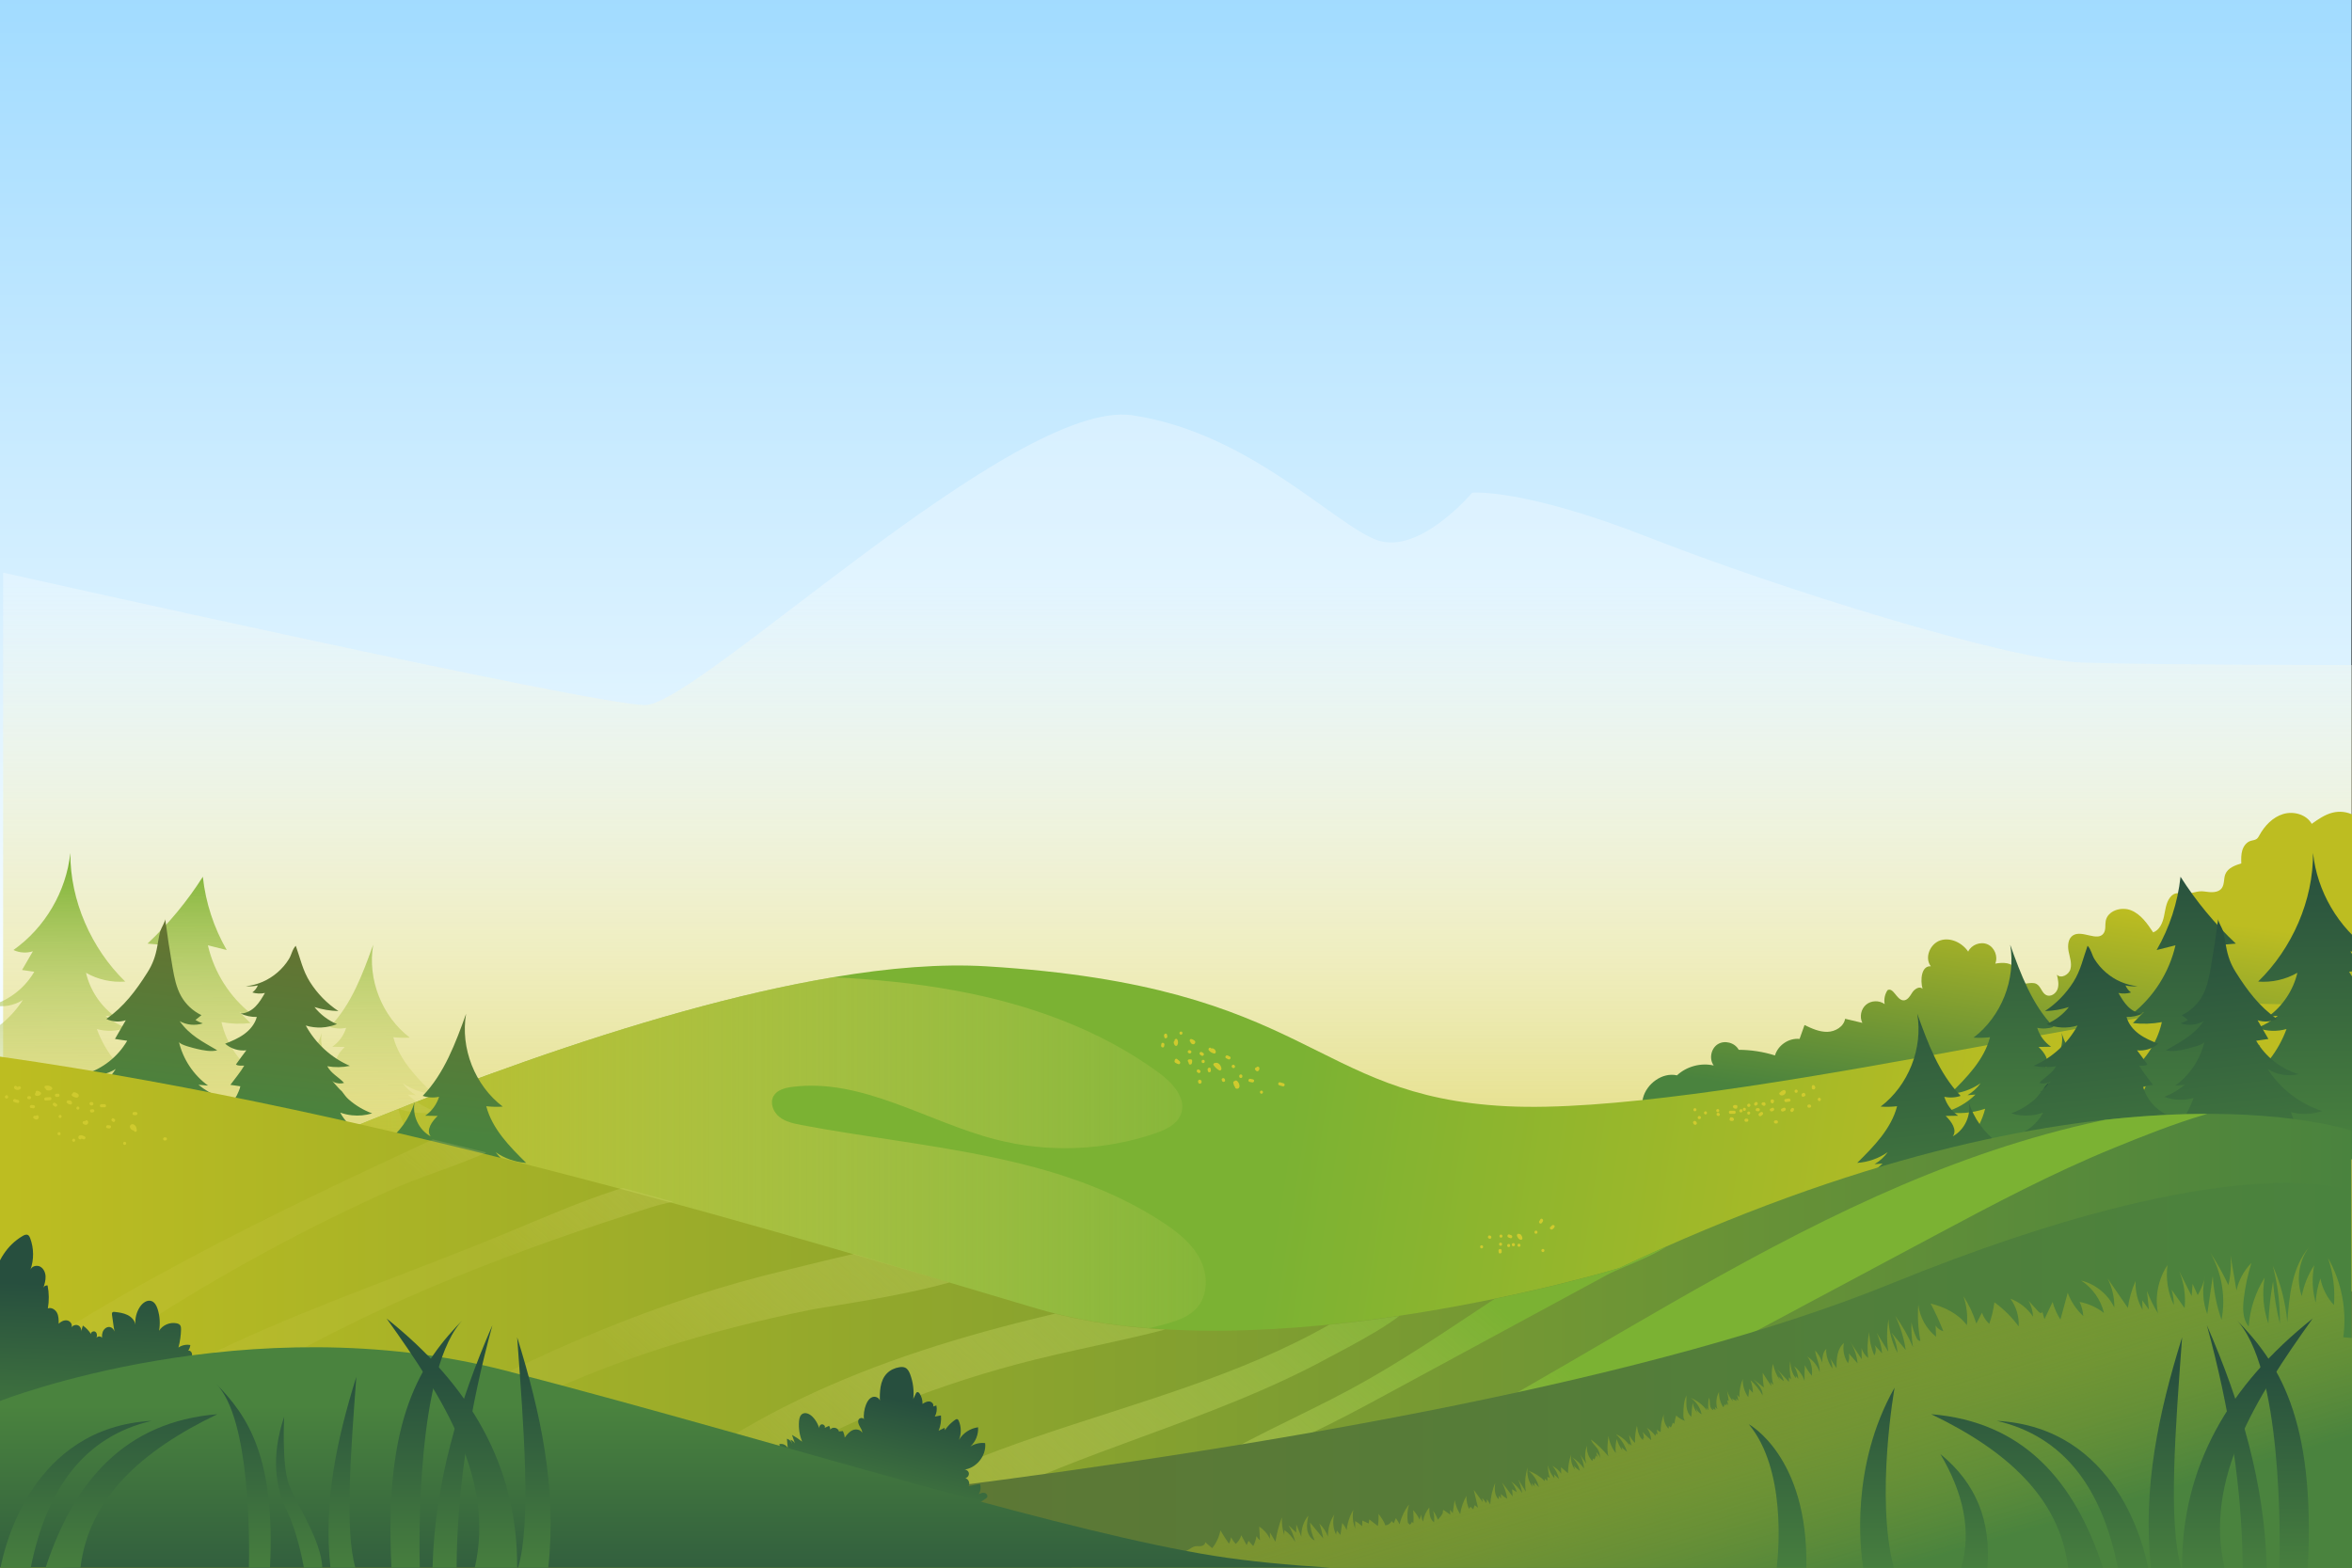 <?xml version="1.0" encoding="utf-8"?>
<!-- Generator: Adobe Illustrator 27.5.0, SVG Export Plug-In . SVG Version: 6.00 Build 0)  -->
<svg version="1.1" xmlns="http://www.w3.org/2000/svg" xmlns:xlink="http://www.w3.org/1999/xlink" x="0px" y="0px"
	 viewBox="0 0 750 500" style="enable-background:new 0 0 750 500;" xml:space="preserve">
<rect x="0" y="0" width="750" height="500" fill="#333333" stroke="none"/>
<g id="BACKGROUND">
	<linearGradient id="SVGID_1_" gradientUnits="userSpaceOnUse" x1="374.947" y1="303.429" x2="374.947" y2="-31.224">
		<stop  offset="0" style="stop-color:#F5FCFF"/>
		<stop  offset="1" style="stop-color:#99D8FF"/>
	</linearGradient>
	<polygon style="fill:url(#SVGID_1_);" points="749.673,497.02 0,497.02 0,0 749.894,0 	"/>
	
		<linearGradient id="SVGID_00000122000406415367028390000013924300166548253614_" gradientUnits="userSpaceOnUse" x1="376" y1="422.686" x2="376" y2="184.633">
		<stop  offset="0" style="stop-color:#D8CD3E"/>
		<stop  offset="1" style="stop-color:#FFFFFF;stop-opacity:0.3"/>
	</linearGradient>
	<path style="fill:url(#SVGID_00000122000406415367028390000013924300166548253614_);" d="M751,411.872l-0.336-199.756
		c0,0-62.937,0-86.837-0.797c-23.9-0.797-97.193-23.9-137.823-39.833s-56.563-14.34-56.563-14.34s-16.73,19.917-30.273,15.137
		c-13.543-4.78-40.63-34.257-78.073-39.833c-37.443-5.577-138.62,92.413-155.35,92.413S1,182.639,1,182.639v229.233H751z"/>
</g>
<g id="OBJECTS">
	<g>
		<defs>
			<rect id="SVGID_00000061438808916300310060000014752088822401293190_" width="750" height="500"/>
		</defs>
		<clipPath id="SVGID_00000137118824717850231660000015459643101514982051_">
			<use xlink:href="#SVGID_00000061438808916300310060000014752088822401293190_"  style="overflow:visible;"/>
		</clipPath>
		
			<linearGradient id="SVGID_00000164500072483245303210000016830638692528210329_" gradientUnits="userSpaceOnUse" x1="647.282" y1="285.365" x2="636.87" y2="357.91">
			<stop  offset="0" style="stop-color:#BDBD21"/>
			<stop  offset="1" style="stop-color:#4A833E"/>
		</linearGradient>
		
			<path style="clip-path:url(#SVGID_00000137118824717850231660000015459643101514982051_);fill:url(#SVGID_00000164500072483245303210000016830638692528210329_);" d="
			M534.754,342.974c3.08-2.866,7.613-4.083,11.714-3.143c-1.53-2.082-0.896-5.412,1.292-6.787c2.188-1.375,5.463-0.501,6.675,1.782
			c3.916,0.018,7.829,0.625,11.566,1.795c0.953-3.282,4.441-5.624,7.839-5.265c0.526-1.476,1.052-2.952,1.579-4.427
			c2.303,1.095,4.712,2.214,7.262,2.167c2.55-0.047,5.266-1.649,5.686-4.165c1.833,0.436,3.666,0.871,5.499,1.307
			c-0.962-1.902-0.443-4.434,1.188-5.806c1.632-1.371,4.215-1.446,5.924-0.172c-0.285-1.528,0.05-3.162,0.912-4.454
			c1.879-1.009,2.859,3.057,4.984,3.242c1.347,0.117,2.183-1.358,2.909-2.498c0.726-1.14,2.396-2.166,3.283-1.147
			c-0.792-2.919-0.374-7.446,2.641-7.214c-2.12-2.696-0.257-7.177,3.001-8.251c3.257-1.074,6.968,0.731,8.898,3.567
			c1.039-2.21,3.967-3.301,6.198-2.309s3.384,3.896,2.44,6.148c2.357-0.443,5.521-0.458,6.324,1.802
			c0.456,1.283-0.106,2.913,0.791,3.938c1.383,1.581,4.188-0.251,6.037,0.745c1.411,0.76,1.68,2.873,3.128,3.561
			c1.395,0.663,3.104-0.499,3.6-1.962c0.495-1.463,0.137-3.062-0.224-4.564c1.293,1.393,3.824,0.045,4.322-1.789
			c0.498-1.834-0.219-3.746-0.582-5.612c-0.364-1.866-0.188-4.159,1.432-5.154c2.931-1.801,7.809,2.175,9.747-0.668
			c0.755-1.108,0.404-2.602,0.65-3.92c0.617-3.302,5.019-4.649,8.124-3.368c3.105,1.281,5.144,4.228,7.005,7.025
			c1.999-0.718,2.984-2.96,3.435-5.036c0.451-2.076,0.633-4.315,1.889-6.029c1.491-2.034,3.005-1.368,4.988-1.285
			c2.003,0.084,3.749-1.05,6.03-0.695c1.958,0.305,4.361,0.536,5.532-1.063c0.92-1.255,0.564-3.04,1.152-4.48
			c0.798-1.956,3.059-2.793,5.078-3.417c-0.045-1.398-0.086-2.825,0.317-4.164c0.403-1.339,1.335-2.6,2.668-3.022
			c0.644-0.204,1.372-0.216,1.917-0.616c0.397-0.292,0.634-0.748,0.872-1.18c1.675-3.038,4.25-5.754,7.57-6.759
			c3.321-1.005,7.4,0.111,9.114,3.127c2.057-1.459,4.176-2.948,6.622-3.56c2.226-0.557,4.668-0.322,6.678,0.785
			c2.011,1.107,3.598,3.376,4.688,5.36c0.608,1.108,0.857,2.39,0.812,3.655c-0.045,1.261-1.293,2.691-1.293,3.664v59.54
			c-4.885-0.385-9.766,0.46-14.667,0.46h-89.051c0.517,1.916-1.758,3.245-3.637,3.887c-24.165,8.258-49.191,14.136-74.594,16.895
			c-12.806,1.391-25.701,1.985-38.58,1.682c-4.316-0.102-11.82,1.481-10.23-4.902C525.038,345.699,530.045,341.905,534.754,342.974z
			"/>
		
			<linearGradient id="SVGID_00000116210992768997442780000013163011704055148420_" gradientUnits="userSpaceOnUse" x1="642.197" y1="452.182" x2="402.029" y2="414.456">
			<stop  offset="0" style="stop-color:#BDBD21"/>
			<stop  offset="1" style="stop-color:#7BB233"/>
		</linearGradient>
		
			<path style="clip-path:url(#SVGID_00000137118824717850231660000015459643101514982051_);fill:url(#SVGID_00000116210992768997442780000013163011704055148420_);" d="
			M750,500l-0.336-179.633c-1.291,0.159-7.042,0.303-28.68-0.207c-34.257-0.797-177.657,35.85-240.593,32.663
			s-61.343-38.24-165.707-44.613c-14.547-0.892-31.166,0.462-48.979,3.473c-61.216,10.277-136.628,39.897-191.455,64.116
			C30.608,395.095,0,410.98,0,410.98V500H750z"/>
		
			<linearGradient id="SVGID_00000002369416165822192500000015238462899701721276_" gradientUnits="userSpaceOnUse" x1="74.249" y1="368.925" x2="384.496" y2="368.925">
			<stop  offset="0" style="stop-color:#BDBD21"/>
			<stop  offset="1" style="stop-color:#E4D96F;stop-opacity:0.1"/>
		</linearGradient>
		
			<path style="clip-path:url(#SVGID_00000137118824717850231660000015459643101514982051_);fill:url(#SVGID_00000002369416165822192500000015238462899701721276_);" d="
			M381.524,417.29c-2.374,2.581-5.816,3.824-9.178,4.812c-21.303,6.166-44.183,4.652-65.853-0.112
			c-21.669-4.748-42.494-12.635-63.685-19.216c-48.406-15.057-98.914-23.358-149.614-24.585c-6.389-0.159-12.938-0.223-18.945-2.39
			c54.827-24.219,130.239-53.839,191.455-64.116c13.001,0.637,25.971,1.864,38.782,4.222c23.231,4.238,46.079,12.316,65.104,26.274
			c4.334,3.171,8.907,8.19,6.979,13.193c-1.275,3.298-4.892,4.971-8.238,6.118c-16.284,5.545-34.193,6.23-50.843,1.928
			c-21.861-5.64-42.574-19.694-64.944-16.746c-2.262,0.287-4.78,0.956-5.895,2.948c-1.211,2.183-0.08,5.067,1.88,6.612
			c1.944,1.561,4.493,2.087,6.947,2.565c39.419,7.473,81.77,9.018,115.31,31.054c4.684,3.075,9.273,6.692,11.87,11.679
			C385.236,406.503,385.316,413.163,381.524,417.29z"/>
		
			<linearGradient id="SVGID_00000121964059701121982690000010603956035477127102_" gradientUnits="userSpaceOnUse" x1="689.983" y1="273.611" x2="690.483" y2="369.611">
			<stop  offset="0" style="stop-color:#274F3E"/>
			<stop  offset="1" style="stop-color:#4A833E"/>
		</linearGradient>
		
			<path style="clip-path:url(#SVGID_00000137118824717850231660000015459643101514982051_);fill:url(#SVGID_00000121964059701121982690000010603956035477127102_);" d="
			M759.114,338.476c1.262,0.278,2.584,0.278,3.845-0.001c-1.249-1.744-2.196-3.704-2.784-5.767c3.264,0.856,6.777,0.74,9.978-0.33
			c-7.122-2.298-13.396-7.134-17.431-13.436c2.872,1.837,6.504,2.444,9.817,1.642c-5.612-1.686-10.531-5.575-13.466-10.647
			c1.299-0.187,2.598-0.375,3.898-0.562c-1.152-1.99-2.303-3.98-3.455-5.971c2.016,0.653,4.279,0.503,6.192-0.41
			c-10.066-7.112-16.849-18.689-18.133-30.947c0.082,15.125-6.662,30.471-17.504,41.017c4.325,0.347,8.747-0.644,12.51-2.804
			c-1.302,5.562-4.662,10.618-9.285,13.973c1.018-0.086,2.035-0.172,3.053-0.257c-1.968,1.619-4.192,2.925-6.564,3.855
			c2.966,1.111,6.29,1.242,9.334,0.367c-2.528,6.915-7.238,13.013-13.289,17.207c2.685,0.108,5.386-0.199,7.977-0.909
			c-0.999,3.054-2.773,5.85-5.109,8.056c0.156-0.147,0.453-0.072,0.604,0.031c0.637,2.288-3.88,1.985-5.245,1.607
			c-2.189-0.607-4.161-2.226-4.889-4.416c2.591,0.775,5.466,0.552,7.906-0.614c-5.656-1.639-8.026-8.194-9.577-13.874
			c4.306,1.704,9.272,1.67,13.553-0.093c-1.232,0.099-2.497-0.324-3.423-1.143c1.049-0.144,2.099-0.287,3.148-0.431
			c-3.799-1.664-6.754-5.141-7.785-9.158c1.057-0.154,2.113-0.308,3.17-0.462c-1.504-2.058-3.007-4.116-4.511-6.174
			c1.346,0.052,2.693,0.105,4.039,0.157c-4.273-4.616-7.294-10.38-8.658-16.52c1.977-0.169,3.954-0.339,5.931-0.508
			c-6.739-6.335-12.681-13.517-17.64-21.324c-0.879,8.208-3.491,16.227-7.617,23.377c2.001-0.505,4.002-1.009,6.002-1.514
			c-1.96,8.588-6.94,16.455-13.863,21.902c1.311,0.369,2.786,0.105,3.887-0.697c-1.194,1.203-2.388,2.405-3.582,3.608
			c3.066,0.353,6.185,0.247,9.22-0.315c-1.532,6.872-5.784,13.098-11.628,17.025c1.859,0.465,3.858,0.352,5.653-0.319
			c0.037,1.444-0.541,2.894-1.561,3.918c0.784,0.203,1.631,0.156,2.388-0.131c-3.121,7.519-11.083,12.751-19.223,12.631
			c3.872-1.581,7.368-4.077,10.12-7.226c-3.006,0.432-6.055-0.857-8.393-2.794c-2.339-1.937-4.087-4.476-5.805-6.98
			c1.915,0.496,3.919,0.646,5.887,0.442c-4.443-3.207-7.802-7.887-9.419-13.121c0.904,4.231-1.271,8.933-5.081,10.983
			c1.543-2.002-0.412-4.766-2.25-6.502c1.329-0.023,2.658-0.046,3.987-0.069c-2.095-1.438-3.681-3.604-4.419-6.035
			c1.72,0.378,3.542,0.275,5.209-0.293c-6.902-7.168-10.457-16.83-13.831-26.192c1.878,10.997-2.803,22.863-11.683,29.616
			c1.75,0.116,3.511,0.074,5.254-0.125c-1.889,7.218-7.414,12.826-12.722,18.068c3.47-0.224,6.872-1.416,9.722-3.408
			c-1.114,1.541-2.546,2.85-4.18,3.823c0.847-0.064,1.693-0.128,2.539-0.191c-2.674,2.631-6.028,4.564-9.644,5.559
			c4.245,0.702,8.663,0.339,12.737-1.046c-1.813,7.247-7.055,13.557-13.848,16.668c2.288,0.564,4.721,0.523,6.988-0.117
			c-4.023,5.502-10.787,8.743-17.573,8.887l0.66,6.066c0.414-0.061,0.828-0.138,1.215-0.18c2.455-0.265,4.91-0.534,7.365-0.802
			l140.626-15.303c1.16-0.126,12.271-2.353,12.966-1.411c-1.845-2.506-3.69-5.011-5.536-7.517c2.055,0.896,4.258,1.452,6.493,1.639
			C765.318,355.849,760.49,347.449,759.114,338.476z"/>
		
			<linearGradient id="SVGID_00000152257272011956549940000018046699589622588322_" gradientUnits="userSpaceOnUse" x1="651.421" y1="299.072" x2="661.93" y2="398.424">
			<stop  offset="0" style="stop-color:#274F3E"/>
			<stop  offset="1" style="stop-color:#4A833E"/>
		</linearGradient>
		
			<path style="clip-path:url(#SVGID_00000137118824717850231660000015459643101514982051_);fill:url(#SVGID_00000152257272011956549940000018046699589622588322_);" d="
			M736.26,381.91c1.84,2.51,3.69,5.02,5.53,7.52c-0.69-0.94-11.8,1.29-12.96,1.41L588.2,406.15c-2.45,0.26-4.91,0.53-7.36,0.8
			c-0.39,0.04-0.8,0.12-1.22,0.18l-0.66-6.07c6.79-0.14,13.55-3.38,17.57-8.89c-2.26,0.64-4.7,0.68-6.98,0.12
			c6.79-3.11,12.03-9.42,13.84-16.67c-4.07,1.39-8.49,1.75-12.73,1.05c3.61-1,6.97-2.93,9.64-5.56c-0.85,0.06-1.69,0.13-2.54,0.19
			c1.64-0.97,3.07-2.28,4.18-3.82c-2.85,1.99-6.25,3.18-9.72,3.41c5.31-5.25,10.83-10.85,12.72-18.07c-1.74,0.2-3.5,0.24-5.25,0.12
			c8.88-6.75,13.56-18.62,11.68-29.61c3.37,9.36,6.93,19.02,13.83,26.19c-1.66,0.57-3.49,0.67-5.21,0.29
			c0.74,2.43,2.33,4.6,4.42,6.04c-1.33,0.02-2.66,0.04-3.98,0.07c1.83,1.73,3.79,4.5,2.25,6.5c3.81-2.05,5.98-6.75,5.08-10.99
			c1.61,5.24,4.97,9.92,9.42,13.13c-1.97,0.2-3.98,0.05-5.89-0.45c1.72,2.51,3.46,5.05,5.8,6.98c0.55,0.46,1.14,0.88,1.76,1.24
			l4.12-7.68c-0.83-0.12-1.64-0.32-2.43-0.59c1.15-0.39,2.3-0.82,3.43-1.28c1.49-0.59,2.96-1.24,4.4-1.94
			c-0.92,0.01-1.85,0.02-2.77,0.03c2.5-1.38,4.58-3.5,5.91-6.02c-1.21,0.44-2.47,0.73-3.75,0.86c-2.15,0.23-4.36,0.03-6.43-0.61
			c2.74-1,5.28-2.52,7.47-4.44c0.72-0.63,1.36-1.47,1.99-2.33c0.08-0.1,0.15-0.2,0.22-0.3c0.53-0.42,1.32-1.31,1.98-2.06
			c0.48-0.56,0.89-1.05,1.05-1.21c-0.23,0.14-0.46,0.31-0.67,0.49l0.05-0.09c-0.94,0.47-2.26,0.51-3.13,0.22
			c1.74-1.9,4.07-2.94,5.35-5.32c-2.38,0.43-4.85,0.39-7.21-0.11c5.94-2.57,10.98-7.18,14.06-12.87c-3.23,1-6.81,0.84-9.94-0.46
			c2.8-1.16,5.3-3.05,7.17-5.43c-2.46,0.79-5.04,1.22-7.63,1.28c3.64-2.4,6.74-5.6,9.07-9.28c2.34-3.7,3.08-7.54,4.52-11.54
			c1.12,1.11,1.35,2.89,2.18,4.22c1,1.62,2.26,3.08,3.7,4.32c2.81,2.42,6.35,4.01,10.05,4.34c-1.28,0.13-2.59,0.05-3.84-0.24
			c0.37,0.89,0.99,1.68,1.77,2.25c-1.29,0.4-2.69,0.45-4.02,0.16c0.89,1.54,1.8,3.11,3.07,4.37c1.27,1.26,2.96,2.19,4.74,2.17
			c-1.62,0.77-3.42,1.16-5.22,1.11c0.58,2.22,2.14,4.08,3.98,5.44c1.85,1.36,3.98,2.26,6.12,3.09c-1.83,1.61-4.35,2.39-6.76,2.11
			c0.03,0,3.15,4.22,3.32,4.52c-0.79,0.55-1.73,0.32-2.65,0.37c1.24,2.13,2.94,4.11,4.41,6.12c-1.06,0.15-2.12,0.31-3.17,0.46
			c1.03,4.02,3.98,7.49,7.78,9.16c-1.05,0.14-2.1,0.28-3.14,0.43c0.92,0.82,2.19,1.24,3.42,1.14c-4.28,1.76-9.25,1.8-13.56,0.09
			c1.56,5.68,3.93,12.24,9.58,13.88c-2.44,1.16-5.31,1.39-7.9,0.61c0.72,2.19,2.7,3.81,4.88,4.42c1.37,0.38,5.89,0.68,5.25-1.61
			c-0.15-0.1-0.45-0.18-0.6-0.03c2.33-2.21,4.11-5,5.1-8.06c-2.59,0.71-5.29,1.02-7.97,0.91c6.05-4.19,10.76-10.29,13.29-17.2
			c-3.05,0.87-6.37,0.74-9.34-0.37c2.38-0.93,4.6-2.24,6.57-3.85c-1.02,0.08-2.04,0.17-3.06,0.25c4.63-3.35,7.99-8.41,9.29-13.97
			c-0.23,0.99-4.8,2.04-5.69,2.26c-1.97,0.47-4.58,1-6.54,0.46c4.61-2.72,8.76-4.72,11.98-9.29c-2.22,1.24-4.96,1.5-7.37,0.7
			c0.82-0.26,1.61-0.62,2.34-1.08c-0.64-0.51-1.27-1.03-1.91-1.54c2.72-1.3,5.03-3.46,6.5-6.09c1.54-2.76,2.15-5.92,2.7-9.04
			c0.9-5.14,1.68-10.31,2.36-15.48c0,0.82,1.34,2.96,1.57,3.81c0.43,1.59,0.65,3.22,0.95,4.84c0.57,3.18,1.44,5.64,3.15,8.34
			c3.63,5.76,7.45,10.86,13.09,14.84c-1.92,0.92-4.18,1.07-6.19,0.41c1.15,1.99,2.3,3.98,3.45,5.97c-1.3,0.19-2.6,0.38-3.9,0.57
			c2.94,5.07,7.86,8.96,13.47,10.64c-3.31,0.81-6.95,0.2-9.82-1.64c4.04,6.3,10.31,11.14,17.43,13.44c-3.2,1.07-6.71,1.18-9.98,0.33
			c0.59,2.06,1.54,4.02,2.79,5.76c-1.26,0.28-2.58,0.28-3.85,0.01c1.38,8.97,6.21,17.37,13.27,23.07
			C740.52,383.37,738.31,382.81,736.26,381.91z"/>
		
			<linearGradient id="SVGID_00000036247291458519804860000016502119904075165629_" gradientUnits="userSpaceOnUse" x1="689.983" y1="273.611" x2="690.483" y2="369.611" gradientTransform="matrix(-1 0 0 1 760 0)">
			<stop  offset="0" style="stop-color:#7BB233"/>
			<stop  offset="1" style="stop-color:#E4D96F;stop-opacity:0.1"/>
		</linearGradient>
		
			<path style="clip-path:url(#SVGID_00000137118824717850231660000015459643101514982051_);fill:url(#SVGID_00000036247291458519804860000016502119904075165629_);" d="
			M0.886,338.476c-1.262,0.278-2.584,0.278-3.845-0.001c1.249-1.744,2.196-3.704,2.784-5.767c-3.264,0.856-6.777,0.74-9.977-0.33
			c7.122-2.298,13.396-7.134,17.431-13.436c-2.872,1.837-6.504,2.444-9.817,1.642c5.613-1.686,10.531-5.575,13.466-10.647
			c-1.299-0.187-2.598-0.375-3.898-0.562c1.152-1.99,2.303-3.98,3.455-5.971c-2.016,0.653-4.279,0.503-6.192-0.41
			c10.066-7.112,16.849-18.689,18.133-30.947c-0.082,15.125,6.662,30.471,17.504,41.017c-4.325,0.347-8.748-0.644-12.51-2.804
			c1.302,5.562,4.662,10.618,9.285,13.973c-1.018-0.086-2.035-0.172-3.053-0.257c1.968,1.619,4.192,2.925,6.564,3.855
			c-2.966,1.111-6.29,1.242-9.334,0.367c2.528,6.915,7.238,13.013,13.289,17.207c-2.685,0.108-5.386-0.199-7.977-0.909
			c0.999,3.054,2.773,5.85,5.11,8.056c-0.156-0.147-0.453-0.072-0.604,0.031c-0.637,2.288,3.88,1.985,5.245,1.607
			c2.189-0.607,4.161-2.226,4.889-4.416c-2.591,0.775-5.466,0.552-7.907-0.614c5.656-1.639,8.026-8.194,9.577-13.874
			c-4.306,1.704-9.271,1.67-13.553-0.093c1.232,0.099,2.497-0.324,3.423-1.143c-1.049-0.144-2.099-0.287-3.148-0.431
			c3.799-1.664,6.754-5.141,7.785-9.158c-1.057-0.154-2.113-0.308-3.17-0.462c1.504-2.058,3.007-4.116,4.511-6.174
			c-1.346,0.052-2.693,0.105-4.039,0.157c4.273-4.616,7.294-10.38,8.658-16.52c-1.977-0.169-3.954-0.339-5.931-0.508
			c6.739-6.335,12.681-13.517,17.64-21.324c0.879,8.208,3.491,16.227,7.617,23.377c-2.001-0.505-4.002-1.009-6.002-1.514
			c1.96,8.588,6.94,16.455,13.863,21.902c-1.312,0.369-2.786,0.105-3.887-0.697c1.194,1.203,2.388,2.405,3.582,3.608
			c-3.066,0.353-6.185,0.247-9.22-0.315c1.532,6.872,5.784,13.098,11.628,17.025c-1.859,0.465-3.858,0.352-5.653-0.319
			c-0.037,1.444,0.541,2.894,1.561,3.918c-0.784,0.203-1.631,0.156-2.388-0.131c3.121,7.519,11.083,12.751,19.223,12.631
			c-3.872-1.581-7.368-4.077-10.12-7.226c3.006,0.432,6.054-0.857,8.393-2.794c2.339-1.937,4.087-4.476,5.805-6.98
			c-1.915,0.496-3.919,0.646-5.887,0.442c4.443-3.207,7.802-7.887,9.419-13.121c-0.904,4.231,1.271,8.933,5.081,10.983
			c-1.543-2.002,0.412-4.766,2.25-6.502c-1.329-0.023-2.658-0.046-3.987-0.069c2.095-1.438,3.681-3.604,4.419-6.035
			c-1.72,0.378-3.542,0.275-5.209-0.293c6.902-7.168,10.457-16.83,13.831-26.192c-1.878,10.997,2.803,22.863,11.683,29.616
			c-1.75,0.116-3.512,0.074-5.254-0.125c1.889,7.218,7.414,12.826,12.723,18.068c-3.47-0.224-6.872-1.416-9.722-3.408
			c1.114,1.541,2.546,2.85,4.18,3.823c-0.847-0.064-1.693-0.128-2.539-0.191c2.674,2.631,6.028,4.564,9.644,5.559
			c-4.245,0.702-8.663,0.339-12.737-1.046c1.813,7.247,7.056,13.557,13.848,16.668c-2.287,0.564-4.721,0.523-6.988-0.117
			c4.023,5.502,10.787,8.743,17.573,8.887l-0.66,6.066c-0.414-0.061-0.828-0.138-1.215-0.18c-2.455-0.265-4.91-0.534-7.365-0.802
			L1.541,368.842c-1.16-0.126-12.271-2.353-12.966-1.411c1.845-2.506,3.69-5.011,5.536-7.517c-2.056,0.896-4.258,1.452-6.493,1.639
			C-5.319,355.849-0.49,347.449,0.886,338.476z"/>
		
			<linearGradient id="SVGID_00000085941477879862838600000004931009864937104768_" gradientUnits="userSpaceOnUse" x1="110.091" y1="289.984" x2="102.591" y2="356.984">
			<stop  offset="0" style="stop-color:#6A702F"/>
			<stop  offset="1" style="stop-color:#4A833E"/>
		</linearGradient>
		
			<path style="clip-path:url(#SVGID_00000137118824717850231660000015459643101514982051_);fill:url(#SVGID_00000085941477879862838600000004931009864937104768_);" d="
			M23.74,381.91c-1.84,2.51-3.69,5.02-5.53,7.52c0.69-0.94,11.8,1.29,12.96,1.41l140.63,15.31c2.45,0.26,4.91,0.53,7.36,0.8
			c0.39,0.04,0.8,0.12,1.22,0.18l0.66-6.07c-6.79-0.14-13.55-3.38-17.57-8.89c2.26,0.64,4.7,0.68,6.98,0.12
			c-6.79-3.11-12.03-9.42-13.84-16.67c4.07,1.39,8.49,1.75,12.73,1.05c-3.61-1-6.97-2.93-9.64-5.56c0.85,0.06,1.69,0.13,2.54,0.19
			c-1.64-0.97-3.07-2.28-4.18-3.82c2.85,1.99,6.25,3.18,9.72,3.41c-5.31-5.25-10.83-10.85-12.72-18.07c1.74,0.2,3.5,0.24,5.25,0.12
			c-8.88-6.75-13.56-18.62-11.68-29.61c-3.37,9.36-6.93,19.02-13.83,26.19c1.66,0.57,3.49,0.67,5.21,0.29
			c-0.74,2.43-2.33,4.6-4.42,6.04c1.33,0.02,2.66,0.04,3.98,0.07c-1.83,1.73-3.79,4.5-2.25,6.5c-3.81-2.05-5.98-6.75-5.08-10.99
			c-1.61,5.24-4.97,9.92-9.42,13.13c1.97,0.2,3.98,0.05,5.89-0.45c-1.72,2.51-3.46,5.05-5.8,6.98c-0.55,0.46-1.14,0.88-1.76,1.24
			l-4.12-7.68c0.83-0.12,1.64-0.32,2.43-0.59c-1.15-0.39-2.3-0.82-3.43-1.28c-1.49-0.59-2.96-1.24-4.4-1.94
			c0.92,0.01,1.85,0.02,2.77,0.03c-2.5-1.38-4.58-3.5-5.91-6.02c1.21,0.44,2.47,0.73,3.75,0.86c2.15,0.23,4.36,0.03,6.43-0.61
			c-2.74-1-5.28-2.52-7.47-4.44c-0.72-0.63-1.36-1.47-1.99-2.33c-0.08-0.1-0.15-0.2-0.22-0.3c-0.53-0.42-1.32-1.31-1.98-2.06
			c-0.48-0.56-0.89-1.05-1.05-1.21c0.23,0.14,0.46,0.31,0.67,0.49l-0.05-0.09c0.94,0.47,2.26,0.51,3.13,0.22
			c-1.74-1.9-4.07-2.94-5.35-5.32c2.38,0.43,4.85,0.39,7.21-0.11c-5.94-2.57-10.98-7.18-14.06-12.87c3.23,1,6.81,0.84,9.94-0.46
			c-2.8-1.16-5.3-3.05-7.17-5.43c2.46,0.79,5.04,1.22,7.63,1.28c-3.64-2.4-6.74-5.6-9.07-9.28c-2.34-3.7-3.08-7.54-4.52-11.54
			c-1.12,1.11-1.35,2.89-2.18,4.22c-1,1.62-2.26,3.08-3.7,4.32c-2.81,2.42-6.35,4.01-10.05,4.34c1.28,0.13,2.59,0.05,3.84-0.24
			c-0.37,0.89-0.99,1.68-1.77,2.25c1.29,0.4,2.69,0.45,4.02,0.16c-0.89,1.54-1.8,3.11-3.07,4.37c-1.27,1.26-2.96,2.19-4.74,2.17
			c1.62,0.77,3.42,1.16,5.22,1.11c-0.58,2.22-2.14,4.08-3.98,5.44c-1.85,1.36-3.98,2.26-6.12,3.09c1.83,1.61,4.35,2.39,6.76,2.11
			c-0.03,0-3.15,4.22-3.32,4.52c0.79,0.55,1.73,0.32,2.65,0.37c-1.24,2.13-2.94,4.11-4.41,6.12c1.06,0.15,2.12,0.31,3.17,0.46
			c-1.03,4.02-3.98,7.49-7.78,9.16c1.05,0.14,2.1,0.28,3.14,0.43c-0.92,0.82-2.19,1.24-3.42,1.14c4.28,1.76,9.25,1.8,13.56,0.09
			c-1.56,5.68-3.93,12.24-9.58,13.88c2.44,1.16,5.31,1.39,7.9,0.61c-0.72,2.19-2.7,3.81-4.88,4.42c-1.37,0.38-5.89,0.68-5.25-1.61
			c0.15-0.1,0.45-0.18,0.6-0.03c-2.33-2.21-4.11-5-5.1-8.06c2.59,0.71,5.29,1.02,7.97,0.91c-6.05-4.19-10.76-10.29-13.29-17.2
			c3.05,0.87,6.37,0.74,9.34-0.37c-2.38-0.93-4.6-2.24-6.57-3.85c1.02,0.08,2.04,0.17,3.06,0.25c-4.63-3.35-7.99-8.41-9.29-13.97
			c0.23,0.99,4.8,2.04,5.69,2.26c1.97,0.47,4.58,1,6.54,0.46c-4.61-2.72-8.76-4.72-11.98-9.29c2.22,1.24,4.96,1.5,7.37,0.7
			c-0.82-0.26-1.61-0.62-2.34-1.08c0.64-0.51,1.27-1.03,1.91-1.54c-2.72-1.3-5.03-3.46-6.5-6.09c-1.54-2.76-2.15-5.92-2.7-9.04
			c-0.9-5.14-1.68-10.31-2.36-15.48c0,0.82-1.34,2.96-1.57,3.81c-0.43,1.59-0.65,3.22-0.95,4.84c-0.57,3.18-1.44,5.64-3.15,8.34
			c-3.63,5.76-7.45,10.86-13.09,14.84c1.92,0.92,4.18,1.07,6.19,0.41c-1.15,1.99-2.3,3.98-3.45,5.97c1.3,0.19,2.6,0.38,3.9,0.57
			c-2.94,5.07-7.86,8.96-13.47,10.64c3.31,0.81,6.95,0.2,9.82-1.64c-4.04,6.3-10.31,11.14-17.43,13.44c3.2,1.07,6.71,1.18,9.98,0.33
			c-0.59,2.06-1.54,4.02-2.79,5.76c1.26,0.28,2.58,0.28,3.85,0.01c-1.38,8.97-6.21,17.37-13.27,23.07
			C19.48,383.37,21.69,382.81,23.74,381.91z"/>
		
			<linearGradient id="SVGID_00000119808782598262883570000016097703821511006132_" gradientUnits="userSpaceOnUse" x1="650.778" y1="348.196" x2="650.799" y2="348.389">
			<stop  offset="0" style="stop-color:#274F3E"/>
			<stop  offset="1" style="stop-color:#4A833E"/>
		</linearGradient>
		
			<path style="clip-path:url(#SVGID_00000137118824717850231660000015459643101514982051_);fill:url(#SVGID_00000119808782598262883570000016097703821511006132_);" d="
			M651.01,348.03c-0.07,0.1-0.14,0.2-0.22,0.3c-0.08-0.01-0.17-0.02-0.25-0.03C650.65,348.3,650.81,348.2,651.01,348.03z"/>
		
			<linearGradient id="SVGID_00000124849394781224179910000003875564758275506605_" gradientUnits="userSpaceOnUse" x1="652.193" y1="346.668" x2="652.38" y2="348.432">
			<stop  offset="0" style="stop-color:#274F3E"/>
			<stop  offset="1" style="stop-color:#4A833E"/>
		</linearGradient>
		
			<path style="clip-path:url(#SVGID_00000137118824717850231660000015459643101514982051_);fill:url(#SVGID_00000124849394781224179910000003875564758275506605_);" d="
			M653.37,345.25l-0.38,0.72c-0.66,0.75-1.45,1.64-1.98,2.06C651.76,347,652.51,345.98,653.37,345.25z"/>
		
			<linearGradient id="SVGID_00000028288440014071281050000009956661712170900129_" gradientUnits="userSpaceOnUse" x1="0" y1="418.5" x2="750" y2="418.5">
			<stop  offset="0" style="stop-color:#BDBD21"/>
			<stop  offset="1" style="stop-color:#4A833E"/>
		</linearGradient>
		
			<path style="clip-path:url(#SVGID_00000137118824717850231660000015459643101514982051_);fill:url(#SVGID_00000028288440014071281050000009956661712170900129_);" d="
			M750,500l-0.211-139.394c0,0-81.385-27.968-233.549,43.866c0,0-113.127,34.391-185.623,12.881
			C258.12,395.844,124.506,354.679,0,337v163H750z"/>
		<g style="clip-path:url(#SVGID_00000137118824717850231660000015459643101514982051_);">
			<defs>
				<path id="SVGID_00000173854019539724260270000017584026795819775657_" d="M749.789,360.606c0,0-80.956-27.94-233.549,43.866
					c0,0-112.215,34.24-184.834,13.152c-10.895-3.164-23.024-6.918-36.219-10.875C220.432,384.332,111.483,352.125,0,337l0.173,163
					H750L749.789,360.606z"/>
			</defs>
			<clipPath id="SVGID_00000152245666379068385920000010184382647967284138_">
				<use xlink:href="#SVGID_00000173854019539724260270000017584026795819775657_"  style="overflow:visible;"/>
			</clipPath>
			
				<linearGradient id="SVGID_00000170261082896375327380000004559910439272846474_" gradientUnits="userSpaceOnUse" x1="518.203" y1="452.049" x2="387.433" y2="599.463">
				<stop  offset="0" style="stop-color:#7BB233"/>
				<stop  offset="1" style="stop-color:#E4D96F;stop-opacity:0.1"/>
			</linearGradient>
			
				<path style="clip-path:url(#SVGID_00000152245666379068385920000010184382647967284138_);fill:url(#SVGID_00000170261082896375327380000004559910439272846474_);" d="
				M598.549,381.454c-45.053,20.244-86.567,47.179-129.694,71.105c-43.112,23.918-87.938,44.877-134.04,62.67
				c16.357,3.807,33.783,7.337,49.697,2.026c4.97-1.659,9.608-4.134,14.217-6.596c72.823-38.902,145.645-77.805,218.468-116.707
				c18.543-9.906,37.176-19.769,56.691-27.745c17.996-7.355,40.779-16.403,60.62-15.51c-0.054,0.288-0.157,0.991-0.195,1.287
				c-11.418,0.928-23.089-0.261-34.628,0.834c-11.583,1.099-23.076,3.045-34.401,5.657
				C642.286,363.778,620.001,371.815,598.549,381.454z"/>
			
				<linearGradient id="SVGID_00000097499056427055510450000004753764066811220885_" gradientUnits="userSpaceOnUse" x1="466.141" y1="406.382" x2="335.565" y2="553.577">
				<stop  offset="0" style="stop-color:#7BB233"/>
				<stop  offset="1" style="stop-color:#E4D96F;stop-opacity:0.1"/>
			</linearGradient>
			
				<path style="clip-path:url(#SVGID_00000152245666379068385920000010184382647967284138_);fill:url(#SVGID_00000097499056427055510450000004753764066811220885_);" d="
				M430.828,442.978c-8.478,4.587-17.214,8.696-25.836,13.017c-32.637,16.359-63.666,35.792-92.517,57.943
				c2.521,1.274,5.043,2.548,7.564,3.822c7.207-9.602,17.591-16.367,27.753-22.929c14.641-9.455,29.334-18.938,45.101-26.46
				c8.155-3.89,16.567-7.24,24.756-11.06c8.536-3.981,16.816-8.465,25.091-12.945c15.384-8.331,30.768-16.661,46.152-24.992
				c7.884-4.27,15.769-8.539,23.653-12.809c5.134-2.78,19.502-7.44,22.451-12.27c5.356-8.772-15.006-5.537-19.247-3.531
				c-14.351,6.785-27.694,15.911-40.861,24.627C460.447,424.952,446.103,434.714,430.828,442.978z"/>
			
				<linearGradient id="SVGID_00000149364413017519949040000017775738572591720065_" gradientUnits="userSpaceOnUse" x1="427.108" y1="372.066" x2="296.412" y2="519.396">
				<stop  offset="0" style="stop-color:#7BB233"/>
				<stop  offset="1" style="stop-color:#E4D96F;stop-opacity:0.1"/>
			</linearGradient>
			
				<path style="clip-path:url(#SVGID_00000152245666379068385920000010184382647967284138_);fill:url(#SVGID_00000149364413017519949040000017775738572591720065_);" d="
				M363.233,458.618c-33.853,12.412-68.747,25.571-94.439,50.462c-1.258,1.218-2.606,2.524-4.346,2.836
				c-1.186,0.213-2.4-0.071-3.571-0.353c-5.333-1.284-10.667-2.569-16-3.853c22.21-24.65,54.087-38.704,85.789-49.539
				c31.703-10.835,64.62-19.333,93.618-35.907c2.736-1.564,24.552-15.851,25.856-7.56c0.713,4.529-22.104,15.908-25.861,17.973
				C404.896,443.329,384,451.004,363.233,458.618z"/>
			
				<linearGradient id="SVGID_00000109722217146203833670000013849847149128620447_" gradientUnits="userSpaceOnUse" x1="392.567" y1="341.792" x2="261.856" y2="489.139">
				<stop  offset="0" style="stop-color:#7BB233"/>
				<stop  offset="1" style="stop-color:#E4D96F;stop-opacity:0.1"/>
			</linearGradient>
			
				<path style="clip-path:url(#SVGID_00000152245666379068385920000010184382647967284138_);fill:url(#SVGID_00000109722217146203833670000013849847149128620447_);" d="
				M329.902,433.667c-29.342,7.294-57.674,18.47-83.984,33.127c-17.273,9.623-34.187,21.259-44.443,37.921
				c-0.709,1.151-1.45,2.387-2.678,2.988c-0.981,0.48-2.127,0.478-3.224,0.466c-4.48-0.049-8.96-0.099-13.441-0.148
				c3.658-10.376,11.337-18.909,19.53-26.406c20.822-19.055,45.974-33.188,72.389-43.675c26.416-10.487,54.153-17.441,82.018-23.324
				c9.212-1.945,21.361-5.965,30.831-4.72c2.126,0.28,6.823,1.494,7.526,4.004c1.045,3.731-3.248,4.093-6.333,5.174
				C369.196,425.69,349.3,428.844,329.902,433.667z"/>
			
				<linearGradient id="SVGID_00000109709390133139316900000015976964257954044057_" gradientUnits="userSpaceOnUse" x1="337.058" y1="293.239" x2="206.328" y2="440.608">
				<stop  offset="0" style="stop-color:#7BB233"/>
				<stop  offset="1" style="stop-color:#E4D96F;stop-opacity:0.1"/>
			</linearGradient>
			
				<path style="clip-path:url(#SVGID_00000152245666379068385920000010184382647967284138_);fill:url(#SVGID_00000109709390133139316900000015976964257954044057_);" d="
				M258.367,417.767c-32.145,6.502-63.809,16.057-93.039,30.672c-29.231,14.615-56.024,34.427-76.469,59.559
				c-3.85-1.748-7.699-3.496-11.549-5.243c3.143-8.986,9.64-16.48,16.74-22.955c11.753-10.718,25.427-19.203,39.334-27.073
				c37.018-20.949,76.544-38.069,118.127-47.827c9.041-2.122,66.308-17.571,68.821-6.714
				C322.82,408.936,267.073,416.006,258.367,417.767z"/>
			
				<linearGradient id="SVGID_00000163764658391854324610000004015108002480369289_" gradientUnits="userSpaceOnUse" x1="280.689" y1="244.275" x2="150.116" y2="391.467">
				<stop  offset="0" style="stop-color:#7BB233"/>
				<stop  offset="1" style="stop-color:#E4D96F;stop-opacity:0.1"/>
			</linearGradient>
			
				<path style="clip-path:url(#SVGID_00000152245666379068385920000010184382647967284138_);fill:url(#SVGID_00000163764658391854324610000004015108002480369289_);" d="
				M82.57,438.029c-33.819,19.986-64.535,44.991-90.771,73.898c-4.521-4.155-5.368-11.122-3.544-16.924
				c1.824-5.802,5.867-10.662,10.07-15.126c21.092-22.4,48.205-38.608,76.367-51.578c28.162-12.971,57.643-22.967,86.307-34.838
				c23.303-9.651,47.116-20.765,72.414-20.144c1.957,0.048,3.477,0.318,4.603,1.839c-5.841,5.449-22.253,7.323-30.249,9.854
				c-10.622,3.364-21.198,6.87-31.695,10.592c-20.936,7.424-41.579,15.701-61.551,25.357
				C103.64,426.221,92.961,431.888,82.57,438.029z"/>
			
				<linearGradient id="SVGID_00000127727507874163601260000017841300928027877809_" gradientUnits="userSpaceOnUse" x1="244.638" y1="213.161" x2="114.137" y2="360.271">
				<stop  offset="0" style="stop-color:#7BB233"/>
				<stop  offset="1" style="stop-color:#E4D96F;stop-opacity:0.1"/>
			</linearGradient>
			
				<path style="clip-path:url(#SVGID_00000152245666379068385920000010184382647967284138_);fill:url(#SVGID_00000127727507874163601260000017841300928027877809_);" d="
				M125.553,379.132c-56.19,25.099-108.307,58.911-153.811,99.788c-0.681-7.524-1.174-15.773,3.306-21.923
				c1.764-2.422,4.174-4.31,6.572-6.139c49.227-37.561,106.114-64.084,162.492-90.304c5.351-2.489,11.033-5.191,17.073-5.365
				c6.465-0.186,10.662,2.348,4.48,6.6C154.392,369.542,138.115,373.52,125.553,379.132z"/>
		</g>
		
			<linearGradient id="SVGID_00000107585015255455703460000014129706858735497862_" gradientUnits="userSpaceOnUse" x1="-1.175998e-04" y1="438.65" x2="749.995" y2="438.65">
			<stop  offset="0" style="stop-color:#6A702F"/>
			<stop  offset="1" style="stop-color:#4A833E"/>
		</linearGradient>
		
			<path style="clip-path:url(#SVGID_00000137118824717850231660000015459643101514982051_);fill:url(#SVGID_00000107585015255455703460000014129706858735497862_);" d="
			M749.995,500l-0.335-120.087c0,0-35.87-15.61-146.58,29.47c-74.19,30.21-192.95,51.23-305.53,65.44
			C176.46,490.105,62.515,497.509,18.813,500H749.995z"/>
		
			<linearGradient id="SVGID_00000178884538745295945940000011344346883841014697_" gradientUnits="userSpaceOnUse" x1="287.485" y1="446.671" x2="277.485" y2="488.004">
			<stop  offset="0" style="stop-color:#274F3E"/>
			<stop  offset="1" style="stop-color:#4A833E"/>
		</linearGradient>
		
			<path style="clip-path:url(#SVGID_00000137118824717850231660000015459643101514982051_);fill:url(#SVGID_00000178884538745295945940000011344346883841014697_);" d="
			M248.5,460.599c1.027-0.276,2.214,0.258,2.687,1.212c-0.086-0.977-0.173-1.954-0.259-2.93c0.875,0.233,1.582,1.006,1.736,1.899
			c-0.083-0.578-0.311-1.135-0.658-1.605c0.625,0.181,1.171,0.62,1.482,1.192c-0.309-0.904-0.618-1.807-0.928-2.711
			c1.137,0.625,2.22,1.348,3.233,2.158c-0.846-2.056-1.193-4.315-1.001-6.53c0.076-0.875,0.299-1.845,1.039-2.318
			c1.029-0.657,2.398,0.035,3.257,0.901c1.216,1.227,2.043,2.834,2.335,4.537c-0.335-0.67-0.309-1.624,0.326-2.022
			c0.635-0.398,1.663,0.44,1.204,1.032c0.47-0.217,0.94-0.435,1.41-0.652c0.253,0.357,0.39,0.796,0.385,1.233
			c0.592-1.091,2.62-0.678,2.738,0.558c0.427-0.043,0.855-0.085,1.282-0.128c0.325,0.65,0.528,1.362,0.594,2.086
			c0.703-0.935,1.454-1.909,2.527-2.375c1.073-0.465,2.559-0.199,3.045,0.865c0.048-0.753-0.411-1.43-0.788-2.083
			c-0.377-0.654-0.689-1.466-0.352-2.14c0.337-0.675,1.601-0.71,1.693,0.039c-0.166-1.639,0.066-3.317,0.671-4.849
			c0.409-1.037,1.082-2.086,2.147-2.413c1.065-0.327,2.463,0.526,2.267,1.623c-0.079-3.215-0.02-6.803,2.214-9.117
			c1.056-1.093,2.508-1.762,4.009-1.998c0.616-0.097,1.271-0.12,1.837,0.142c0.827,0.382,1.278,1.275,1.598,2.128
			c0.941,2.508,1.279,5.241,0.978,7.903c0.265-0.568,0.529-1.135,0.794-1.703c0.098-0.21,0.218-0.441,0.439-0.514
			c0.331-0.109,0.645,0.2,0.833,0.493c0.618,0.96,0.932,2.113,0.886,3.253c0.667-0.414,1.396-0.844,2.179-0.78
			c0.783,0.064,1.534,0.889,1.213,1.605c0.344-0.108,0.689-0.216,1.033-0.324c0.272,1.186,0.092,2.471-0.497,3.536
			c0.653-0.119,1.306-0.239,1.96-0.358c0.15,1.656-0.109,3.348-0.748,4.883c0.623-0.308,1.247-0.617,1.87-0.925
			c0.315,0.79-0.011,1.784-0.732,2.234c0.944-1.918,2.385-3.588,4.144-4.802c0.188-0.13,0.408-0.261,0.632-0.213
			c0.255,0.055,0.404,0.315,0.508,0.554c0.837,1.914,0.856,4.171,0.05,6.098c1.273-2.189,3.601-3.732,6.114-4.051
			c0.153,2.269-0.776,4.587-2.453,6.122c1.383-0.882,3.073-1.271,4.703-1.085c0.474,4.055-2.881,8.156-6.95,8.496
			c0.72-0.215,1.57,0.278,1.742,1.01c0.171,0.732-0.371,1.551-1.112,1.679c1.042,0.267,1.598,1.666,1.023,2.576
			c1.213-0.255,2.425-0.511,3.638-0.766c0.382,1.083,0.229,2.341-0.4,3.302c0.576-0.27,1.202-0.546,1.827-0.427
			c0.625,0.119,1.165,0.833,0.863,1.393c-0.118,0.219-0.334,0.365-0.541,0.503c-1.19,0.79-2.379,1.579-3.569,2.369
			c2.429,0.111,4.111,3.269,2.849,5.347c-0.735,1.21-2.158,1.876-3.567,2.013c-1.409,0.137-2.821-0.186-4.183-0.572
			c-4.541-1.284-8.846-3.27-13.244-4.98c-6.933-2.696-14.104-4.704-21.256-6.72c-3.55-1.001-7.101-2.001-10.624-3.092
			c-1.76-0.545-3.514-1.11-5.257-1.709c-1.317-0.453-3.786-0.85-4.72-1.953C250.082,468.049,248.603,460.572,248.5,460.599z"/>
		
			<linearGradient id="SVGID_00000177477275061767637010000008952674069980394916_" gradientUnits="userSpaceOnUse" x1="534.672" y1="423.523" x2="560.672" y2="513.023">
			<stop  offset="0" style="stop-color:#BDBD21;stop-opacity:0.3"/>
			<stop  offset="1" style="stop-color:#4A833E"/>
		</linearGradient>
		
			<path style="clip-path:url(#SVGID_00000137118824717850231660000015459643101514982051_);fill:url(#SVGID_00000177477275061767637010000008952674069980394916_);" d="
			M747.219,426.507c1.2-8.66-0.544-17.702-4.879-25.294c1.656,4.807,2.309,9.956,1.905,15.024c-2.188-2.352-3.703-5.324-4.32-8.477
			c-0.878,2.482-1.385,5.096-1.497,7.726c-1.101-3.873-1.264-8.009-0.471-11.957c-1.963,2.979-3.323,6.353-3.974,9.86
			c-1.853-5.196-0.931-11.294,2.377-15.71c-5.496,6.472-6.37,15.56-7.002,24.027c-0.524-6.201-2.092-12.313-4.618-18.001
			c1.585,6.018,2.351,12.25,2.269,18.473c-1.116-4.413-1.846-8.922-2.182-13.461c-0.819,4.437-1.319,8.932-1.494,13.441
			c-1.636-4.68-2.05-9.78-1.19-14.662c-2.945,4.669-4.708,10.076-5.082,15.583c-1.97-2.347-1.935-5.746-1.578-8.789
			c0.457-3.889,1.273-7.735,2.436-11.474c-2.384,2.398-4.057,5.494-4.759,8.802c-0.641-3.818-1.282-7.637-1.923-11.455
			c0.325,3.234,0.099,6.523-0.663,9.683c-1.683-3.59-3.622-7.061-5.797-10.377c3.711,6.428,5.02,14.207,3.619,21.496
			c-1.571-4.508-2.514-9.236-2.791-14.002c-0.587,4.06-1.174,8.121-1.76,12.181c-1.486-3.961-1.702-8.387-0.606-12.473
			c-0.442,2.251-1.274,4.425-2.448,6.396c-0.541-1.196-1.082-2.393-1.623-3.589c-0.101,1.297-0.202,2.594-0.303,3.891
			c-1.324-2.658-2.648-5.315-3.972-7.973c1.535,3.716,2.136,7.813,1.734,11.813c-1.385-1.959-2.771-3.918-4.156-5.876
			c0.464,1.593,0.708,3.249,0.723,4.908c-1.903-3.925-2.62-8.416-2.036-12.739c-2.97,4.468-4.084,10.13-3.026,15.39
			c-1.391-2.266-2.572-4.662-3.522-7.146c0.207,1.978,0.414,3.957,0.621,5.935c-0.701-0.986-1.402-1.973-2.103-2.959
			c0.023,1.014,0.046,2.029,0.069,3.043c-1.579-2.776-2.354-6.002-2.208-9.192c-1.229,2.718-2.059,5.616-2.457,8.573
			c-2.167-3.148-4.335-6.295-6.502-9.443c1.474,2.866,2.231,6.097,2.181,9.319c-2.039-4.237-6.032-7.484-10.596-8.615
			c3.627,2.357,6.295,6.147,7.29,10.357c-2.258-1.78-4.952-3.003-7.779-3.531c0.668,1.412,1.074,2.948,1.19,4.505
			c-2.21-2.033-3.928-4.597-4.967-7.414c-0.776,2.849-1.551,5.698-2.327,8.548c-1.104-1.734-1.946-3.634-2.491-5.617
			c-0.868,1.829-1.737,3.659-2.605,5.488c-0.256-0.911-0.512-1.822-0.767-2.734c0.325,0.182,0.048,0.749-0.324,0.762
			c-0.372,0.013-0.673-0.285-0.925-0.56c-1.01-1.108-2.021-2.216-3.031-3.324c0.846,1.56,1.337,3.31,1.427,5.082
			c-1.726-2.619-4.301-4.669-7.24-5.765c1.863,2.532,2.815,5.721,2.646,8.86c-2.158-2.951-4.78-5.561-7.739-7.708
			c-0.304,2.338-0.856,4.645-1.644,6.867c-1.051-0.969-1.859-2.199-2.33-3.549c-0.595,1.155-1.19,2.309-1.784,3.464
			c-0.975-3.084-2.368-6.036-4.13-8.749c1.028,2.966,1.409,6.154,1.11,9.278c-2.721-3.67-7.135-5.836-11.573-6.916
			c1.524,2.862,2.88,5.812,4.06,8.832c-1.006-0.275-1.902-0.937-2.458-1.819c0.051,1.192,0.103,2.384,0.154,3.577
			c-3.145-2.5-5.235-6.286-5.675-10.279c-0.279,3.865-0.057,7.766,0.66,11.574c-0.53,0.154-0.969-0.418-1.208-0.915
			c-0.768-1.595-1.321-3.293-1.641-5.035c-0.094,2.659,0.072,5.328,0.494,7.955c-1.519-3.512-3.421-6.859-5.661-9.961
			c1.658,3.427,2.787,7.109,3.338,10.875c-1.518-1.852-3.036-3.703-4.554-5.555c1.113,1.986,1.776,4.221,1.926,6.492
			c-1.754-3.303-2.74-7.011-2.857-10.749c-0.581,3.433-0.596,6.96-0.045,10.398c-1.231-2.003-2.461-4.006-3.692-6.009
			c0.895,2.064,1.469,4.266,1.695,6.504c-0.792-0.871-1.585-1.742-2.378-2.613c0.508,1.015,0.466,2.285-0.107,3.264
			c-1.015-2.341-1.567-4.881-1.615-7.431c-0.571,2.71-0.687,5.515-0.342,8.263c-1.005-0.807-1.754-1.929-2.112-3.168
			c0.017,1.183,0.034,2.366,0.051,3.549c-1.258-1.895-2.516-3.79-3.773-5.685c1.379,2.086,2.229,4.52,2.449,7.011
			c-0.928-1.053-1.856-2.107-2.785-3.16c0.244,1.033,0.149,2.143-0.265,3.119c-1.261-1.858-1.741-4.228-1.304-6.431
			c-2.22,1.85-2.367,5.148-2.337,8.037c-0.691-1.062-1.383-2.124-2.074-3.185c0.471,1.03,0.727,2.158,0.745,3.29
			c-1.27-1.811-2.139-4.068-1.964-6.273c-1.144,1.074-1.245,2.826-1.269,4.395c-0.466-1.448-1.25-2.792-2.282-3.909
			c0.264,2.375,1.572,4.599,1.474,6.987c-0.691-2.116-2.179-3.962-4.102-5.085c0.864,0.703,1.147,1.779,1.413,2.86
			c0.266,1.082,0.272,2.211,0.2,3.323c-0.905-1.017-1.668-2.16-2.262-3.386c-0.09,1.673-0.122,3.349-0.096,5.025
			c-0.598-1.846-1.828-3.478-3.328-4.708c0.756,1.222,1.223,2.622,1.351,4.053c-0.292-0.351-0.585-0.703-0.877-1.054
			c0.127,0.251,0.168,0.545,0.115,0.822c-1.331-1.411-1.622-3.481-1.849-5.408c-0.267,1.942-0.16,3.935,0.315,5.837
			c-0.234-0.238-0.468-0.477-0.702-0.715c-0.001,0.491-0.002,0.982-0.003,1.473c-1.242-1.321-2.484-2.643-3.726-3.964
			c0.892,1.139,1.811,2.337,2.086,3.757c-0.626-0.453-1.21-0.962-1.744-1.52c0.203,0.456,0.405,0.911,0.607,1.367
			c-1.121-1.612-1.91-3.454-2.304-5.377c-0.555,2.182-0.514,4.512,0.117,6.673c-0.326-0.254-0.618-0.553-0.865-0.884
			c0.076,0.429,0.152,0.859,0.228,1.288c-0.955-1.384-1.875-2.792-2.758-4.223c-0.008,1.564,0.114,3.128,0.366,4.671
			c-1.123-0.879-2.246-1.757-3.369-2.636c1.457,1.442,3.017,3.125,2.984,5.175c-0.961-1.799-2.365-3.492-3.869-4.871
			c0.466,1.301,0.727,2.676,0.77,4.058c-0.38-0.421-0.759-0.841-1.139-1.262c-0.118,0.882-0.236,1.763-0.353,2.645
			c-1.197-1.676-1.824-3.751-1.757-5.81c-0.747,1.845-1.117,3.841-1.081,5.83c-0.231-0.259-0.461-0.517-0.691-0.775
			c0.127,0.634,0.254,1.268,0.381,1.902c-0.225-0.263-0.489-0.493-0.779-0.682c0.054,0.249,0.107,0.497,0.161,0.746
			c-0.476-0.254-0.953-0.508-1.429-0.762c0.14,0.318,0.28,0.637,0.42,0.955c-0.901-0.975-1.577-2.158-1.961-3.43
			c0.174,1.09,0.349,2.18,0.524,3.27c-0.172-0.098-0.343-0.197-0.515-0.295c0.109,0.527,0.218,1.053,0.327,1.58
			c-0.214-0.183-0.427-0.367-0.641-0.55c0.027,0.189,0.054,0.377,0.081,0.566c-0.231-0.035-0.452-0.138-0.627-0.293
			c0.004,0.351-0.146,0.702-0.403,0.941c-0.925-1.449-1.397-3.182-1.335-4.899c-0.908,1.672-1.096,3.72-0.507,5.529
			c-0.255-0.244-0.51-0.488-0.765-0.731c0.059,0.325,0.117,0.65,0.176,0.975c-0.341-0.193-0.683-0.386-1.025-0.579
			c0.212,0.138,0.341,0.396,0.324,0.648c-0.706-0.228-1.023-1.054-1.094-1.793c-0.07-0.739,0.004-1.519-0.314-2.19
			c-0.249,1.307-0.31,2.649-0.18,3.973c-0.237-0.296-0.474-0.591-0.71-0.887c0.077,0.326,0.155,0.652,0.232,0.979
			c-1.305-1.787-3.126-3.192-5.185-4c1.796,1.183,3.087,3.108,3.5,5.219c-0.868-0.443-1.555-1.228-1.879-2.147
			c0.168,0.522,0.301,1.056,0.397,1.596c-0.695-0.908-1.168-1.986-1.365-3.112c-0.232,1.472-0.369,2.959-0.411,4.448
			c-0.961-0.728-1.412-1.961-1.546-3.159c-0.134-1.198,0-2.409-0.04-3.614c-0.853,1.881-0.965,4.006-0.979,6.071
			c-0.005,0.733,0.042,1.562,0.593,2.045c-1.038-0.371-2.128-0.932-2.873-1.744c-0.287,0.869-0.481,1.768-0.578,2.678
			c-0.169-0.121-0.339-0.241-0.508-0.362c-0.134,0.525-0.342,1.03-0.616,1.497c-0.258-0.135-0.488-0.321-0.673-0.546
			c0.041,0.317,0.014,0.643-0.078,0.95c-1.157-1.197-1.727-2.937-1.502-4.586c-0.704,1.803-1.044,3.749-0.992,5.684
			c-0.463-0.191-0.891-0.465-1.258-0.805c0.094,0.496,0.189,0.991,0.283,1.487c-0.197-0.061-0.393-0.123-0.59-0.184
			c-0.054,0.235-0.085,0.475-0.09,0.717c-0.76-1.007-1.69-1.885-2.74-2.585c0.832,1.137,1.316,2.525,1.37,3.932
			c-0.957-0.806-1.868-1.667-2.726-2.578c0.255,0.655,0.391,1.356,0.4,2.059c-0.069-0.083-0.138-0.166-0.207-0.249
			c-0.028,0.249-0.055,0.498-0.083,0.747c-1.35-1.057-1.692-2.925-1.939-4.622c-0.458,1.804-0.663,3.672-0.605,5.532
			c-0.752-0.753-1.388-1.621-1.88-2.565c0.147,1.19,0.435,2.362,0.857,3.484c-0.245-0.302-0.557-0.548-0.907-0.716
			c0.09,0.248,0.181,0.496,0.271,0.744c-1.072-1.648-2.634-2.973-4.435-3.761c1.635,1.542,2.87,3.504,3.553,5.645
			c-0.649-0.477-1.257-1.007-1.818-1.585c0.182,0.335,0.283,0.714,0.291,1.095c-0.789-1.082-1.387-2.302-1.758-3.589
			c-0.372,1.458-0.473,2.985-0.296,4.479c-1.258-1.575-2.073-3.5-2.328-5.5c-0.281,2.162-0.56,4.383-0.046,6.502
			c-1.613-1.897-3.517-3.866-5.533-5.329c0.342,1.272,1.58,2.082,2.231,3.227c0.456,0.802,0.607,1.737,0.749,2.648
			c-0.325-0.695-0.772-1.325-1.333-1.848c0.17,0.607,0.34,1.214,0.509,1.82c-0.131-0.293-0.325-0.559-0.564-0.773
			c-0.16,0.439-0.32,0.878-0.48,1.317c-0.143-0.13-0.285-0.261-0.428-0.392c-0.095,0.287-0.19,0.574-0.285,0.86
			c-1.245-1.281-1.876-3.134-1.674-4.908c-0.71,1.841-0.787,3.919-0.217,5.807c-0.653-0.98-1.305-1.96-1.958-2.94
			c0.69,1.396,1.114,2.922,1.243,4.473c-1.013-1.432-2.308-2.662-3.789-3.601c1.186,1.162,2.045,2.654,2.454,4.263
			c-0.734-0.398-1.381-0.956-1.883-1.622c0.11,0.428,0.22,0.856,0.331,1.284c-1.059-1.373-1.509-3.198-1.21-4.906
			c-0.697,1.934-1.048,3.992-1.033,6.047c-0.744-0.645-1.489-1.29-2.233-1.934c0.021,0.697,0.042,1.393,0.062,2.09
			c-0.718-1.048-1.693-1.919-2.815-2.515c1.048,1.188,1.781,2.653,2.103,4.204c-0.532-0.507-1.064-1.013-1.596-1.519
			c0.124,0.398,0.16,0.823,0.103,1.236c-0.989-1.168-1.681-2.584-1.995-4.082c-0.055,1.36,0.145,2.73,0.587,4.018
			c-0.263-0.13-0.525-0.26-0.787-0.389c-0.006,0.445-0.011,0.891-0.016,1.336c-0.281-0.248-0.563-0.496-0.844-0.743
			c0.009,0.27,0.017,0.54,0.025,0.81c-1.452-1.467-3.238-2.603-5.182-3.295c1.648,1.296,2.835,3.168,3.302,5.213
			c-0.464-0.47-0.928-0.94-1.392-1.411c-0.066,0.416-0.03,0.847,0.106,1.245c-0.324-0.371-0.649-0.742-0.973-1.113
			c0.076,0.398,0.152,0.796,0.229,1.195c-1.365-1.754-1.932-4.105-1.518-6.289c-0.83,2.509-1.039,5.22-0.605,7.827
			c-0.802-1.285-1.603-2.57-2.405-3.855c0.556,1.393,0.975,2.842,1.246,4.317c-0.922-1.449-2.128-2.715-3.53-3.707
			c0.838,0.984,1.458,2.152,1.802,3.398c-0.506-0.318-1.012-0.635-1.517-0.953c0.066,0.774,0.132,1.547,0.197,2.321
			c-1.136-1.489-2.272-2.979-3.408-4.468c0.844,1.622,1.41,3.389,1.666,5.199c-0.734-0.423-1.42-0.929-2.041-1.505
			c0.037,0.472,0.074,0.945,0.111,1.417c-0.202-0.333-0.467-0.629-0.777-0.866c0.011,0.382,0.021,0.764,0.032,1.147
			c-1.45-1.186-1.375-3.385-1.172-5.247c-0.891,2.179-1.422,4.504-1.564,6.854c-0.352-0.555-0.704-1.109-1.056-1.664
			c-0.049,0.429-0.099,0.858-0.148,1.287c-0.45-0.555-0.9-1.111-1.35-1.666c0.049,0.429,0.098,0.858,0.146,1.287
			c-0.949-1.289-1.899-2.577-2.848-3.866c0.451,1.897,0.901,3.794,1.352,5.692c-0.353-0.277-0.705-0.555-1.058-0.832
			c-0.158,0.444-0.316,0.888-0.474,1.333c-0.283-0.269-0.567-0.538-0.85-0.806c-0.201,0.188-0.36,0.419-0.463,0.674
			c-0.616-1.285-0.909-2.724-0.845-4.147c-1.019,1.792-1.7,3.776-1.994,5.817c-0.874-1.351-1.48-2.875-1.773-4.457
			c-0.203,1.388-0.407,2.777-0.61,4.165c-0.237-0.399-0.532-0.763-0.874-1.076c0.034,0.51,0.068,1.021,0.102,1.531
			c-0.716-0.496-1.433-0.992-2.149-1.488c-0.237,0.177-0.32,0.533-0.185,0.796c-0.341,0.901-0.993,1.582-1.618,2.315
			c-0.383-1.02-0.896-1.992-1.522-2.884c0.33,1.2,0.436,2.461,0.311,3.7c-1.423-0.985-1.544-3.006-1.524-4.737
			c-1.068,1.291-1.77,2.881-2.006,4.54c-0.337-0.712-0.538-1.487-0.588-2.273c-0.172,0.541-0.344,1.082-0.516,1.622
			c-0.501-1.119-1.202-2.148-2.06-3.024c0.156,1.388,0.185,2.791,0.085,4.184c-0.148-0.157-0.296-0.313-0.445-0.47
			c-0.143,0.355-0.363,0.679-0.639,0.944c-0.215-0.202-0.431-0.403-0.646-0.605c-0.337-1.945-0.219-3.967,0.341-5.859
			c-1.432,1.863-2.461,4.034-3,6.321c-0.349-0.687-0.749-1.348-1.195-1.977c-0.228,0.546-0.456,1.091-0.685,1.637
			c-0.231-0.232-0.463-0.464-0.694-0.696c-0.342,0.769-1.131,1.318-1.971,1.372c-0.418-1.304-1.374-2.549-2.172-3.661
			c0.064,1.294-0.009,2.594-0.217,3.873c-0.908-0.702-1.817-1.404-2.725-2.106c-0.066,0.439-0.133,0.878-0.199,1.316
			c-0.68-0.325-1.359-0.65-2.039-0.975c-0.016,0.615-0.032,1.23-0.048,1.845c-0.663-0.65-1.413-1.211-2.223-1.664
			c-0.002,0.787-0.004,1.574-0.006,2.361c-0.75-1.87-0.951-3.958-0.571-5.937c-1.168,1.966-1.898,4.189-2.124,6.464
			c-0.377-0.819-0.855-1.591-1.421-2.293c-0.195,1.279-0.389,2.558-0.584,3.837c-0.374-0.459-0.747-0.919-1.121-1.379
			c-0.092,0.42-0.185,0.839-0.277,1.258c-0.943-1.971-1.144-4.286-0.555-6.389c-1.369,2.074-2.082,4.574-2.013,7.058
			c-0.602-1.568-1.542-3.006-2.739-4.185c0.533,1.545,0.942,3.133,1.221,4.744c-1.406-1.697-2.812-3.395-4.217-5.092
			c0.137,1.985,0.647,3.944,1.495,5.744c-1.364-0.587-2.181-2.059-2.391-3.53c-0.21-1.47,0.084-2.961,0.378-4.417
			c-1.546,1.879-2.356,4.349-2.223,6.779c-0.543-1.324-1.087-2.648-1.63-3.972c-0.011,0.871-0.021,1.742-0.032,2.613
			c-0.814-0.769-1.628-1.537-2.442-2.306c0.993,1.657,1.724,3.47,2.157,5.353c-0.861-1.505-2.049-2.823-3.457-3.835
			c-0.024,0.526-0.047,1.053-0.071,1.579c-0.589-1.815-0.841-3.739-0.739-5.645c-0.954,2.517-1.646,5.132-2.064,7.791
			c-0.588-0.998-1.175-1.996-1.763-2.995c0.009,0.697,0.017,1.393,0.026,2.09c-0.749-1.588-1.95-2.961-3.425-3.914
			c0.076,1.458,0.151,2.915,0.227,4.373c-0.434-0.379-0.809-0.824-1.108-1.316c-0.174,1.09-0.527,2.151-1.039,3.129
			c-0.5-0.556-1-1.112-1.499-1.668c-0.203,0.467-0.407,0.935-0.611,1.402c-0.566-1.057-1.133-2.115-1.699-3.172
			c-0.302,1.066-0.926,2.039-1.77,2.757c-0.596-0.646-1.112-1.367-1.531-2.14c-0.066,0.722-0.287,1.429-0.645,2.059
			c-0.954-1.375-1.857-2.785-2.708-4.226c-0.395,2.069-1.311,4.037-2.639,5.672c-0.744-0.647-1.487-1.293-2.231-1.939
			c0.097,0.641-0.576,1.157-1.216,1.26c-0.64,0.103-1.303-0.042-1.941,0.074c-0.751,0.136-1.386,0.616-2.037,1.015
			c-1.975,1.21-4.351,1.753-6.655,1.522c-6.242,0.81-12.511,1.534-18.787,2.005c-3.826,0.288-7.732,0.463-11.326,1.808
			c-0.365,0.137-0.671,0.079-0.722,0.466h408.393L750,426.75L747.219,426.507z"/>
		
			<linearGradient id="SVGID_00000036227046745227033170000005093737829999340419_" gradientUnits="userSpaceOnUse" x1="29.22" y1="409.886" x2="27.22" y2="468.553">
			<stop  offset="0" style="stop-color:#274F3E"/>
			<stop  offset="1" style="stop-color:#4A833E"/>
		</linearGradient>
		
			<path style="clip-path:url(#SVGID_00000137118824717850231660000015459643101514982051_);fill:url(#SVGID_00000036227046745227033170000005093737829999340419_);" d="
			M7.232,394.2c0.509-0.299,1.14-0.579,1.665-0.309c0.377,0.194,0.572,0.616,0.722,1.013c1.211,3.212,1.24,6.854,0.083,10.085
			c0.41-1.172,2.026-1.587,3.12-1c1.093,0.587,1.658,1.88,1.71,3.12c0.052,1.24-0.323,2.453-0.694,3.638
			c0.17-0.536,0.786-0.887,1.334-0.76c0.485,2.406,0.514,4.902,0.085,7.318c1.107-0.422,2.38,0.357,2.922,1.409
			c0.543,1.053,0.542,2.292,0.53,3.476c0.734-0.705,1.746-1.239,2.745-1.043c0.999,0.195,1.793,1.38,1.309,2.275
			c0.417-0.735,1.438-1.052,2.198-0.683c0.76,0.369,1.143,1.366,0.824,2.149c0.213-0.704,0.427-1.407,0.64-2.111
			c1.04,0.722,1.932,1.656,2.606,2.727c-0.157-0.665,0.853-1.13,1.401-0.722c0.548,0.408,0.593,1.239,0.342,1.875
			c0.328-0.43,0.994-0.553,1.454-0.269c0.46,0.284,0.649,0.935,0.411,1.421c-0.12-1.001-0.236-2.046,0.11-2.993
			c0.346-0.947,1.309-1.751,2.299-1.561c1.418,0.272,1.781,2.105,1.832,3.548c-0.464-2.469-0.854-4.952-1.168-7.444
			c-0.036-0.285-0.054-0.619,0.161-0.81c0.186-0.166,0.468-0.148,0.716-0.12c1.384,0.158,2.794,0.348,4.046,0.96
			c1.251,0.613,2.336,1.729,2.554,3.105c-0.185-1.996,0.339-4.051,1.457-5.715c0.816-1.214,2.26-2.295,3.643-1.822
			c1.07,0.366,1.648,1.514,1.987,2.593c0.695,2.214,0.85,4.596,0.445,6.882c1.139-1.811,3.446-2.804,5.544-2.386
			c0.433,0.086,0.882,0.244,1.154,0.592c0.308,0.392,0.325,0.932,0.313,1.43c-0.047,1.931-0.329,3.855-0.838,5.718
			c1.096-0.751,2.495-1.045,3.801-0.797c-0.075,0.647-0.314,1.274-0.688,1.807c0.805-0.221,1.457,0.874,1.176,1.661
			c-0.659,1.844-3.08,1.645-4.629,1.945c-2.383,0.462-4.76,0.956-7.13,1.486c-4.739,1.06-9.446,2.256-14.116,3.587
			c-9.339,2.663-18.525,5.863-27.495,9.583c-3.14,1.302-6.253,2.667-9.337,4.096c-2.847-9.225-2.692-19.07-2.511-28.722
			C-3.838,413.833-3.005,400.22,7.232,394.2z"/>
		
			<linearGradient id="SVGID_00000048477116265637945350000015141466735278294945_" gradientUnits="userSpaceOnUse" x1="212.086" y1="524.069" x2="212.086" y2="448.257">
			<stop  offset="0" style="stop-color:#274F3E"/>
			<stop  offset="1" style="stop-color:#4A833E"/>
		</linearGradient>
		
			<path style="clip-path:url(#SVGID_00000137118824717850231660000015459643101514982051_);fill:url(#SVGID_00000048477116265637945350000015141466735278294945_);" d="
			M424.172,500c-13.247-0.824-26.016-2.03-36.992-3.777c-22.79-3.62-54.27-11.67-89.63-21.4c-42.5-11.69-90.59-25.81-135.83-37.55
			C78.87,415.763,0,446.833,0,446.833V500H424.172z"/>
		<g style="clip-path:url(#SVGID_00000137118824717850231660000015459643101514982051_);">
			
				<linearGradient id="SVGID_00000142885034249679652880000011867901683598474648_" gradientUnits="userSpaceOnUse" x1="109.186" y1="436.474" x2="109.186" y2="506.693">
				<stop  offset="0" style="stop-color:#274F3E"/>
				<stop  offset="1" style="stop-color:#4A833E"/>
			</linearGradient>
			<path style="fill:url(#SVGID_00000142885034249679652880000011867901683598474648_);" d="M113.314,500
				c-3.425-12.081-1.449-36.725,0.304-60.85c-6.199,19.876-10.526,39.972-8.249,60.85H113.314z"/>
			
				<linearGradient id="SVGID_00000109709103349288655360000011808531960828779921_" gradientUnits="userSpaceOnUse" x1="690.487" y1="436.474" x2="690.487" y2="506.693">
				<stop  offset="0" style="stop-color:#274F3E"/>
				<stop  offset="1" style="stop-color:#4A833E"/>
			</linearGradient>
			<path style="fill:url(#SVGID_00000109709103349288655360000011808531960828779921_);" d="M695.522,500
				c-4.207-14.472-1.817-44.292,0.304-73.485c-7.486,24.001-12.706,48.269-9.914,73.485H695.522z"/>
			
				<linearGradient id="SVGID_00000013905136348389403360000016229777740686661272_" gradientUnits="userSpaceOnUse" x1="95.385" y1="436.474" x2="95.385" y2="506.693">
				<stop  offset="0" style="stop-color:#274F3E"/>
				<stop  offset="1" style="stop-color:#4A833E"/>
			</linearGradient>
			<path style="fill:url(#SVGID_00000013905136348389403360000016229777740686661272_);" d="M96.911,500h5.841
				c-0.125-8.388-8.413-20.641-10.635-26.582c-2.312-6.18-1.503-21.551-1.503-21.551c-4.277,12.756-2.774,22.501,0.925,30.108
				C94.58,488.228,96.37,497.056,96.911,500z"/>
			
				<linearGradient id="SVGID_00000052083904615090382750000000607408378889345965_" gradientUnits="userSpaceOnUse" x1="24.278" y1="436.474" x2="24.278" y2="506.693">
				<stop  offset="0" style="stop-color:#274F3E"/>
				<stop  offset="1" style="stop-color:#4A833E"/>
			</linearGradient>
			<path style="fill:url(#SVGID_00000052083904615090382750000000607408378889345965_);" d="M9.802,500
				c5.032-25.245,17.099-41.833,38.581-46.837C10.211,455.264,1.424,493.319,0.173,500H9.802z"/>
			
				<linearGradient id="SVGID_00000129921791357545195490000008455090817189642400_" gradientUnits="userSpaceOnUse" x1="41.925" y1="436.474" x2="41.925" y2="506.693">
				<stop  offset="0" style="stop-color:#274F3E"/>
				<stop  offset="1" style="stop-color:#4A833E"/>
			</linearGradient>
			<path style="fill:url(#SVGID_00000129921791357545195490000008455090817189642400_);" d="M25.657,500
				c2.679-22.263,19.593-37.396,43.653-48.949c-29.228,2.383-45.618,21.07-54.77,48.949H25.657z"/>
			
				<linearGradient id="SVGID_00000138549163110848692210000011518139570584289447_" gradientUnits="userSpaceOnUse" x1="660.856" y1="436.474" x2="660.856" y2="506.693">
				<stop  offset="0" style="stop-color:#274F3E"/>
				<stop  offset="1" style="stop-color:#4A833E"/>
			</linearGradient>
			<path style="fill:url(#SVGID_00000138549163110848692210000011518139570584289447_);" d="M675.332,500h9.629
				c-1.251-6.681-10.038-44.736-48.21-46.837C658.232,458.167,670.3,474.755,675.332,500z"/>
			
				<linearGradient id="SVGID_00000083809714935141008520000007269011250064487607_" gradientUnits="userSpaceOnUse" x1="643.209" y1="436.474" x2="643.209" y2="506.693">
				<stop  offset="0" style="stop-color:#274F3E"/>
				<stop  offset="1" style="stop-color:#4A833E"/>
			</linearGradient>
			<path style="fill:url(#SVGID_00000083809714935141008520000007269011250064487607_);" d="M659.476,500h11.117
				c-9.152-27.879-25.542-46.566-54.77-48.949C639.883,462.604,656.797,477.737,659.476,500z"/>
			
				<linearGradient id="SVGID_00000120553827255543143510000007318948708151854739_" gradientUnits="userSpaceOnUse" x1="716.635" y1="436.474" x2="716.635" y2="506.693">
				<stop  offset="0" style="stop-color:#274F3E"/>
				<stop  offset="1" style="stop-color:#4A833E"/>
			</linearGradient>
			<path style="fill:url(#SVGID_00000120553827255543143510000007318948708151854739_);" d="M709.341,500
				c-6.427-28.05,9.787-53.859,28.107-79.46c-26.637,21.213-41.823,47.157-41.624,79.46H709.341z"/>
			
				<linearGradient id="SVGID_00000163775690535835180000000013573356887215649712_" gradientUnits="userSpaceOnUse" x1="724.492" y1="436.35" x2="724.492" y2="506.025">
				<stop  offset="0" style="stop-color:#274F3E"/>
				<stop  offset="1" style="stop-color:#4A833E"/>
			</linearGradient>
			<path style="fill:url(#SVGID_00000163775690535835180000000013573356887215649712_);" d="M726.856,500h9.046
				c2.483-47.849-9.417-65.574-23.151-79.46C728.007,435.55,727.075,491.817,726.856,500z"/>
			
				<linearGradient id="SVGID_00000097480606542828523990000003267725804943368085_" gradientUnits="userSpaceOnUse" x1="713.265" y1="436.474" x2="713.265" y2="506.693">
				<stop  offset="0" style="stop-color:#274F3E"/>
				<stop  offset="1" style="stop-color:#4A833E"/>
			</linearGradient>
			<path style="fill:url(#SVGID_00000097480606542828523990000003267725804943368085_);" d="M722.808,500
				c-0.65-26.608-8.149-52.221-19.086-77.335c7.266,26.582,11.295,52.413,11.409,77.335H722.808z"/>
			
				<linearGradient id="SVGID_00000088838618858188786010000004846892773986729391_" gradientUnits="userSpaceOnUse" x1="170.252" y1="436.474" x2="170.252" y2="506.693">
				<stop  offset="0" style="stop-color:#274F3E"/>
				<stop  offset="1" style="stop-color:#4A833E"/>
			</linearGradient>
			<path style="fill:url(#SVGID_00000088838618858188786010000004846892773986729391_);" d="M165.216,500h9.61
				c2.793-25.216-2.428-49.484-9.914-73.485C167.034,455.708,169.424,485.528,165.216,500z"/>
			
				<linearGradient id="SVGID_00000023259012815770104010000003163839645632628909_" gradientUnits="userSpaceOnUse" x1="144.103" y1="436.474" x2="144.103" y2="506.693">
				<stop  offset="0" style="stop-color:#274F3E"/>
				<stop  offset="1" style="stop-color:#4A833E"/>
			</linearGradient>
			<path style="fill:url(#SVGID_00000023259012815770104010000003163839645632628909_);" d="M151.398,500h13.516
				c0.2-32.302-14.987-58.247-41.624-79.46C141.61,446.141,157.825,471.95,151.398,500z"/>
			
				<linearGradient id="SVGID_00000095338824936499127370000015180236469545527943_" gradientUnits="userSpaceOnUse" x1="136.246" y1="436.474" x2="136.246" y2="506.693">
				<stop  offset="0" style="stop-color:#274F3E"/>
				<stop  offset="1" style="stop-color:#4A833E"/>
			</linearGradient>
			<path style="fill:url(#SVGID_00000095338824936499127370000015180236469545527943_);" d="M133.863,500
				c-0.217-8.183-1.131-64.45,14.124-79.46c-13.734,13.885-25.634,31.61-23.151,79.46H133.863z"/>
			
				<linearGradient id="SVGID_00000010302356974473088680000007873310388820900264_" gradientUnits="userSpaceOnUse" x1="77.582" y1="436.474" x2="77.582" y2="506.693">
				<stop  offset="0" style="stop-color:#274F3E"/>
				<stop  offset="1" style="stop-color:#4A833E"/>
			</linearGradient>
			<path style="fill:url(#SVGID_00000010302356974473088680000007873310388820900264_);" d="M79.368,500h6.725
				c1.756-35.289-7.068-48.419-17.247-58.71C80.049,452.312,79.538,493.095,79.368,500z"/>
			
				<linearGradient id="SVGID_00000108990362853999113020000014788833901167815859_" gradientUnits="userSpaceOnUse" x1="147.473" y1="436.474" x2="147.473" y2="506.693">
				<stop  offset="0" style="stop-color:#274F3E"/>
				<stop  offset="1" style="stop-color:#4A833E"/>
			</linearGradient>
			<path style="fill:url(#SVGID_00000108990362853999113020000014788833901167815859_);" d="M145.607,500
				c0.113-24.922,4.143-50.754,11.409-77.335C146.079,447.779,138.58,473.392,137.93,500H145.607z"/>
			
				<linearGradient id="SVGID_00000085252869878976939900000013522338944036145575_" gradientUnits="userSpaceOnUse" x1="626.317" y1="436.474" x2="626.317" y2="506.693">
				<stop  offset="0" style="stop-color:#274F3E"/>
				<stop  offset="1" style="stop-color:#4A833E"/>
			</linearGradient>
			<path style="fill:url(#SVGID_00000085252869878976939900000013522338944036145575_);" d="M625.403,500h8.291
				c1.227-14.506-3.304-26.762-14.949-36.241C626.12,476.269,628.742,488.383,625.403,500z"/>
			
				<linearGradient id="SVGID_00000134212629668907977470000001546722178431664016_" gradientUnits="userSpaceOnUse" x1="598.65" y1="436.474" x2="598.65" y2="506.693">
				<stop  offset="0" style="stop-color:#274F3E"/>
				<stop  offset="1" style="stop-color:#4A833E"/>
			</linearGradient>
			<path style="fill:url(#SVGID_00000134212629668907977470000001546722178431664016_);" d="M603.878,500
				c-5.919-22.614,0.261-57.419,0.261-57.419c-14.242,25.161-10.876,52-10.001,57.419H603.878z"/>
			
				<linearGradient id="SVGID_00000013167737256231768910000009825521917453574017_" gradientUnits="userSpaceOnUse" x1="566.843" y1="436.474" x2="566.843" y2="506.693">
				<stop  offset="0" style="stop-color:#274F3E"/>
				<stop  offset="1" style="stop-color:#4A833E"/>
			</linearGradient>
			<path style="fill:url(#SVGID_00000013167737256231768910000009825521917453574017_);" d="M566.557,500h9.445
				c0.675-35.556-18.336-45.734-18.336-45.734C569.536,468.509,567.189,494.617,566.557,500z"/>
		</g>
		<path style="clip-path:url(#SVGID_00000137118824717850231660000015459643101514982051_);fill:#CFCA2E;" d="M481.083,396.753
			c-0.64,0-0.641,0.995,0,0.995C481.723,397.747,481.724,396.753,481.083,396.753z"/>
		<path style="clip-path:url(#SVGID_00000137118824717850231660000015459643101514982051_);fill:#CFCA2E;" d="M484.375,396.669
			c-0.64,0-0.641,0.995,0,0.995C485.015,397.664,485.016,396.669,484.375,396.669z"/>
		<path style="clip-path:url(#SVGID_00000137118824717850231660000015459643101514982051_);fill:#CFCA2E;" d="M484.925,393.742
			c-0.129-0.141-0.28-0.169-0.419-0.138c-0.335-0.327-0.995,0.125-0.754,0.642c0.218,0.468,0.489,0.92,0.982,1.131
			c0.415,0.178,0.802-0.112,0.731-0.562C485.398,394.394,485.211,394.054,484.925,393.742z"/>
		<path style="clip-path:url(#SVGID_00000137118824717850231660000015459643101514982051_);fill:#CFCA2E;" d="M481.881,393.942
			c-0.195-0.068-0.39-0.137-0.584-0.205c-0.605-0.213-0.865,0.748-0.264,0.959c0.195,0.068,0.39,0.137,0.584,0.205
			C482.221,395.113,482.482,394.153,481.881,393.942z"/>
		<path style="clip-path:url(#SVGID_00000137118824717850231660000015459643101514982051_);fill:#CFCA2E;" d="M482.086,396.958V397
			c0,0.64,0.995,0.641,0.995,0v-0.042C483.081,396.318,482.086,396.317,482.086,396.958z"/>
		<path style="clip-path:url(#SVGID_00000137118824717850231660000015459643101514982051_);fill:#CFCA2E;" d="M478.5,396.336
			c-0.64,0-0.641,0.995,0,0.995C479.14,397.331,479.141,396.336,478.5,396.336z"/>
		<path style="clip-path:url(#SVGID_00000137118824717850231660000015459643101514982051_);fill:#CFCA2E;" d="M478.852,399.16
			c-0.03-0.108-0.036-0.216-0.02-0.327c0.033-0.64-0.962-0.638-0.995,0c-0.011,0.205,0.012,0.391,0.055,0.591
			C478.029,400.05,478.988,399.785,478.852,399.16z"/>
		<path style="clip-path:url(#SVGID_00000137118824717850231660000015459643101514982051_);fill:#CFCA2E;" d="M475.214,394.107
			c-0.042-0.014-0.083-0.028-0.125-0.043c-0.607-0.207-0.868,0.754-0.264,0.959l0.125,0.042
			C475.557,395.273,475.818,394.313,475.214,394.107z"/>
		<path style="clip-path:url(#SVGID_00000137118824717850231660000015459643101514982051_);fill:#CFCA2E;" d="M478.625,393.753
			c-0.64,0-0.641,0.995,0,0.995C479.265,394.747,479.266,393.753,478.625,393.753z"/>
		<path style="clip-path:url(#SVGID_00000137118824717850231660000015459643101514982051_);fill:#CFCA2E;" d="M472.458,397.169
			c-0.64,0-0.641,0.995,0,0.995C473.098,398.164,473.099,397.169,472.458,397.169z"/>
		<path style="clip-path:url(#SVGID_00000137118824717850231660000015459643101514982051_);fill:#CFCA2E;" d="M492,398.336
			c-0.64,0-0.641,0.995,0,0.995C492.64,399.331,492.641,398.336,492,398.336z"/>
		<path style="clip-path:url(#SVGID_00000137118824717850231660000015459643101514982051_);fill:#CFCA2E;" d="M494.815,390.912
			c-0.124,0.166-0.275,0.301-0.436,0.429c-0.49,0.427,0.213,1.095,0.703,0.703c0.127-0.111,0.254-0.222,0.381-0.333
			c0.073-0.064,0.112-0.135,0.135-0.206c0.025-0.031,0.051-0.059,0.075-0.091C496.059,390.902,495.195,390.405,494.815,390.912z"/>
		<path style="clip-path:url(#SVGID_00000137118824717850231660000015459643101514982051_);fill:#CFCA2E;" d="M491.16,388.96
			c-0.075,0.168-0.143,0.294-0.267,0.433c-0.426,0.476,0.275,1.182,0.703,0.703c0.176-0.196,0.316-0.393,0.423-0.634
			C492.277,388.882,491.42,388.375,491.16,388.96z"/>
		<path style="clip-path:url(#SVGID_00000137118824717850231660000015459643101514982051_);fill:#CFCA2E;" d="M489.792,392.503
			c-0.64,0-0.641,0.995,0,0.995C490.432,393.497,490.433,392.503,489.792,392.503z"/>
		<path style="clip-path:url(#SVGID_00000137118824717850231660000015459643101514982051_);fill:#CFCA2E;" d="M553,354.253h-1.219
			c-0.64,0-0.641,0.995,0,0.995H553C553.64,355.247,553.641,354.253,553,354.253z"/>
		<path style="clip-path:url(#SVGID_00000137118824717850231660000015459643101514982051_);fill:#CFCA2E;" d="M557.625,354.503
			c-0.64,0-0.641,0.995,0,0.995C558.265,355.497,558.266,354.503,557.625,354.503z"/>
		<path style="clip-path:url(#SVGID_00000137118824717850231660000015459643101514982051_);fill:#CFCA2E;" d="M557.336,352.148
			l-0.063,0.063c-0.453,0.453,0.25,1.157,0.703,0.703c0.021-0.021,0.042-0.042,0.063-0.063
			C558.492,352.398,557.789,351.695,557.336,352.148z"/>
		<path style="clip-path:url(#SVGID_00000137118824717850231660000015459643101514982051_);fill:#CFCA2E;" d="M556.25,353.315
			c-0.64,0-0.641,0.995,0,0.995C556.89,354.31,556.891,353.315,556.25,353.315z"/>
		<path style="clip-path:url(#SVGID_00000137118824717850231660000015459643101514982051_);fill:#CFCA2E;" d="M554.836,353.898
			l-0.063,0.063c-0.453,0.453,0.25,1.157,0.703,0.703c0.021-0.021,0.042-0.042,0.063-0.063
			C555.992,354.148,555.289,353.445,554.836,353.898z"/>
		<path style="clip-path:url(#SVGID_00000137118824717850231660000015459643101514982051_);fill:#CFCA2E;" d="M553.563,352.44
			c-0.155,0.004-0.31,0.008-0.464,0.011c-0.342,0.008-0.666,0.43-0.43,0.748c0.257,0.346,0.538,0.454,0.96,0.395
			c0.265-0.037,0.364-0.228,0.352-0.43C554.125,352.867,553.991,352.43,553.563,352.44z"/>
		<path style="clip-path:url(#SVGID_00000137118824717850231660000015459643101514982051_);fill:#CFCA2E;" d="M561.36,354.788
			c-0.006,0.003-0.011,0.002-0.017,0.005c-0.227,0.119-0.368,0.267-0.522,0.467c-0.256,0.334,0.173,0.885,0.562,0.731
			c0.333-0.133,0.569-0.308,0.758-0.617C562.454,354.861,561.73,354.403,561.36,354.788z"/>
		<path style="clip-path:url(#SVGID_00000137118824717850231660000015459643101514982051_);fill:#CFCA2E;" d="M560.687,353.439
			c-0.07-0.004-0.141-0.008-0.212-0.012c-0.626-0.113-0.895,0.845-0.265,0.959c0.169,0.031,0.304,0.049,0.476,0.047
			C561.327,354.43,561.329,353.435,560.687,353.439z"/>
		<path style="clip-path:url(#SVGID_00000137118824717850231660000015459643101514982051_);fill:#CFCA2E;" d="M562.896,351.782
			c-0.13-0.249-0.367-0.285-0.568-0.206c-0.446-0.07-0.883,0.472-0.459,0.805c0.133,0.105,0.233,0.182,0.385,0.258
			c0.346,0.173,0.726-0.04,0.748-0.429C563.012,352.044,562.972,351.927,562.896,351.782z"/>
		<path style="clip-path:url(#SVGID_00000137118824717850231660000015459643101514982051_);fill:#CFCA2E;" d="M559.782,351.542
			c-0.073,0.052-0.146,0.104-0.219,0.156c-0.517,0.369-0.021,1.232,0.502,0.859l0.219-0.156
			C560.801,352.032,560.305,351.169,559.782,351.542z"/>
		<path style="clip-path:url(#SVGID_00000137118824717850231660000015459643101514982051_);fill:#CFCA2E;" d="M565,350.668
			c-0.184,0.006-0.349,0.113-0.383,0.357c-0.028,0.197-0.045,0.33,0.031,0.518c0.138,0.346,0.715,0.554,0.909,0.119
			c0.064-0.144,0.111-0.251,0.14-0.406C565.781,350.809,565.316,350.551,565,350.668z"/>
		<path style="clip-path:url(#SVGID_00000137118824717850231660000015459643101514982051_);fill:#CFCA2E;" d="M565.031,353.384
			c-0.084,0.095-0.19,0.141-0.319,0.136c-0.631,0.093-0.363,1.052,0.265,0.959c0.215-0.032,0.384-0.103,0.557-0.236
			C566.033,353.857,565.538,352.993,565.031,353.384z"/>
		<path style="clip-path:url(#SVGID_00000137118824717850231660000015459643101514982051_);fill:#CFCA2E;" d="M557.031,356.784
			h-0.281c-0.64,0-0.641,0.995,0,0.995h0.281C557.671,357.779,557.672,356.784,557.031,356.784z"/>
		<path style="clip-path:url(#SVGID_00000137118824717850231660000015459643101514982051_);fill:#CFCA2E;" d="M552.801,356.662
			c-0.19-0.239-0.44-0.33-0.738-0.342c-0.317-0.013-0.475,0.224-0.478,0.47c-0.141,0.261-0.087,0.619,0.283,0.689
			c0.201,0.038,0.377,0.057,0.581,0.032C552.895,357.457,553.082,357.016,552.801,356.662z"/>
		<path style="clip-path:url(#SVGID_00000137118824717850231660000015459643101514982051_);fill:#CFCA2E;" d="M548.07,354.956
			c-0.031-0.011-0.062-0.021-0.094-0.032c-0.607-0.207-0.868,0.754-0.265,0.959l0.094,0.032
			C548.413,356.122,548.674,355.162,548.07,354.956z"/>
		<path style="clip-path:url(#SVGID_00000137118824717850231660000015459643101514982051_);fill:#CFCA2E;" d="M547.75,353.721
			c-0.64,0-0.641,0.995,0,0.995C548.39,354.716,548.391,353.721,547.75,353.721z"/>
		<path style="clip-path:url(#SVGID_00000137118824717850231660000015459643101514982051_);fill:#CFCA2E;" d="M543.844,354.44
			c-0.64,0-0.641,0.995,0,0.995C544.484,355.435,544.485,354.44,543.844,354.44z"/>
		<path style="clip-path:url(#SVGID_00000137118824717850231660000015459643101514982051_);fill:#CFCA2E;" d="M541.906,355.94
			h-0.063c-0.64,0-0.641,0.995,0,0.995h0.063C542.546,356.935,542.547,355.94,541.906,355.94z"/>
		<path style="clip-path:url(#SVGID_00000137118824717850231660000015459643101514982051_);fill:#CFCA2E;" d="M540.469,353.44
			c-0.64,0-0.641,0.995,0,0.995C541.109,354.435,541.11,353.44,540.469,353.44z"/>
		<path style="clip-path:url(#SVGID_00000137118824717850231660000015459643101514982051_);fill:#CFCA2E;" d="M541.029,358.007
			c-0.072-0.157-0.168-0.281-0.303-0.388c-0.463-0.367-1.097,0.214-0.776,0.616c-0.004,0.116,0.046,0.234,0.171,0.334
			c0.154,0.123,0.278,0.198,0.479,0.186C540.999,358.732,541.189,358.356,541.029,358.007z"/>
		<path style="clip-path:url(#SVGID_00000137118824717850231660000015459643101514982051_);fill:#CFCA2E;" d="M566.468,357.317
			c-0.165-0.007-0.284,0.01-0.446,0.043c-0.627,0.129-0.361,1.088,0.265,0.959c0.06-0.002,0.121-0.005,0.181-0.007
			C567.108,358.339,567.107,357.344,566.468,357.317z"/>
		<path style="clip-path:url(#SVGID_00000137118824717850231660000015459643101514982051_);fill:#CFCA2E;" d="M571.095,353.751
			c-0.478,0.361,0.003,1.174,0.53,0.832c0.296-0.193,0.4-0.392,0.436-0.74C572.125,353.243,571.25,353.221,571.095,353.751z"/>
		<path style="clip-path:url(#SVGID_00000137118824717850231660000015459643101514982051_);fill:#CFCA2E;" d="M575.618,348.927
			c-0.028-0.217-0.176-0.4-0.461-0.365c-0.404,0.051-0.747,0.304-0.704,0.755c0.03,0.322,0.293,0.565,0.63,0.48
			c0.206-0.052,0.321-0.129,0.486-0.259C575.802,349.351,575.767,349.102,575.618,348.927z"/>
		<path style="clip-path:url(#SVGID_00000137118824717850231660000015459643101514982051_);fill:#CFCA2E;" d="M570.338,350.373
			c-0.333,0.052-0.667,0.104-1,0.155c-0.631,0.098-0.363,1.057,0.264,0.959c0.333-0.052,0.667-0.104,1-0.155
			C571.233,351.235,570.965,350.276,570.338,350.373z"/>
		<path style="clip-path:url(#SVGID_00000137118824717850231660000015459643101514982051_);fill:#CFCA2E;" d="M572.253,348v0.063
			c0,0.64,0.995,0.641,0.995,0V348C573.247,347.36,572.253,347.359,572.253,348z"/>
		<path style="clip-path:url(#SVGID_00000137118824717850231660000015459643101514982051_);fill:#CFCA2E;" d="M578.766,346.548
			c-0.014-0.02-0.033-0.028-0.048-0.045c-0.106-0.482-0.869-0.636-0.949-0.073c-0.061,0.431-0.136,0.986,0.473,1.036
			C578.727,347.506,579.053,346.948,578.766,346.548z"/>
		<path style="clip-path:url(#SVGID_00000137118824717850231660000015459643101514982051_);fill:#CFCA2E;" d="M579.727,350.374
			c-0.01,0.021-0.021,0.042-0.031,0.063c-0.286,0.571,0.572,1.075,0.859,0.502c0.01-0.021,0.021-0.042,0.031-0.063
			C580.871,350.305,580.013,349.801,579.727,350.374z"/>
		<path style="clip-path:url(#SVGID_00000137118824717850231660000015459643101514982051_);fill:#CFCA2E;" d="M577.063,352.29
			c-0.083,0-0.167-0.001-0.25-0.001c-0.64-0.003-0.641,0.992,0,0.995c0.083,0,0.167,0.001,0.25,0.001
			C577.703,353.288,577.703,352.293,577.063,352.29z"/>
		<path style="clip-path:url(#SVGID_00000137118824717850231660000015459643101514982051_);fill:#CFCA2E;" d="M568.72,353.354
			c-0.15,0.096-0.274,0.15-0.447,0.192c-0.622,0.151-0.359,1.11,0.264,0.959c0.249-0.06,0.469-0.154,0.684-0.292
			C569.759,353.869,569.261,353.007,568.72,353.354z"/>
		<path style="clip-path:url(#SVGID_00000137118824717850231660000015459643101514982051_);fill:#CFCA2E;" d="M569.157,347.742
			c-0.379-0.222-0.804,0.11-1.129,0.292c-0.13,0.073-0.197,0.176-0.225,0.286c-0.319,0.055-0.586,0.375-0.348,0.709
			c0.498,0.699,1.587,0.278,1.916-0.411C569.514,348.318,569.46,347.92,569.157,347.742z"/>
		<path style="clip-path:url(#SVGID_00000137118824717850231660000015459643101514982051_);fill:#CFCA2E;" d="M389.485,340.791
			c-0.16-1.091-0.971-2.104-2.118-1.754c-0.059,0.007-0.114,0.023-0.168,0.048c-0.008,0.003-0.015,0.003-0.023,0.007
			c-0.003,0.001-0.004,0.004-0.007,0.005c-0.034,0.018-0.062,0.04-0.091,0.064c-0.049,0.037-0.086,0.078-0.11,0.124
			c-0.08,0.13-0.097,0.293,0.024,0.463c0.475,0.665,1.05,1.202,1.762,1.606C389.166,341.587,389.546,341.203,389.485,340.791z"/>
		<path style="clip-path:url(#SVGID_00000137118824717850231660000015459643101514982051_);fill:#CFCA2E;" d="M383.169,338.5v0.083
			c0,0.64,0.995,0.641,0.995,0V338.5C384.164,337.86,383.169,337.859,383.169,338.5z"/>
		<path style="clip-path:url(#SVGID_00000137118824717850231660000015459643101514982051_);fill:#CFCA2E;" d="M393.685,339.815
			c-0.028-0.028-0.056-0.056-0.083-0.083c-0.453-0.453-1.157,0.25-0.703,0.703l0.083,0.083
			C393.435,340.972,394.138,340.268,393.685,339.815z"/>
		<path style="clip-path:url(#SVGID_00000137118824717850231660000015459643101514982051_);fill:#CFCA2E;" d="M386.791,334.379
			c-0.185-0.076-0.331-0.027-0.436,0.073c-0.052-0.052-0.113-0.086-0.162-0.144c-0.415-0.489-1.116,0.218-0.704,0.703
			c0.42,0.495,0.966,0.826,1.594,0.986c0.379,0.097,0.695-0.242,0.612-0.612C387.582,334.883,387.256,334.571,386.791,334.379z"/>
		<path style="clip-path:url(#SVGID_00000137118824717850231660000015459643101514982051_);fill:#CFCA2E;" d="M379.663,335.08
			l-0.166-0.085c-0.569-0.29-1.073,0.568-0.502,0.859c0.055,0.028,0.111,0.056,0.166,0.085
			C379.73,336.229,380.234,335.371,379.663,335.08z"/>
		<path style="clip-path:url(#SVGID_00000137118824717850231660000015459643101514982051_);fill:#CFCA2E;" d="M392.168,336.987
			c-0.222-0.111-0.444-0.222-0.667-0.333c-0.571-0.286-1.075,0.572-0.502,0.859c0.222,0.111,0.444,0.222,0.667,0.333
			C392.237,338.132,392.741,337.274,392.168,336.987z"/>
		<path style="clip-path:url(#SVGID_00000137118824717850231660000015459643101514982051_);fill:#CFCA2E;" d="M386.09,341.252
			c-0.028-0.083-0.03-0.167-0.006-0.252c0.079-0.634-0.917-0.628-0.995,0c-0.035,0.277,0.031,0.502,0.142,0.754
			C385.49,342.339,386.347,341.833,386.09,341.252z"/>
		<path style="clip-path:url(#SVGID_00000137118824717850231660000015459643101514982051_);fill:#CFCA2E;" d="M383.662,335.83
			c-0.138-0.084-0.276-0.169-0.415-0.253c-0.548-0.335-1.048,0.525-0.502,0.859l0.414,0.253
			C383.707,337.024,384.208,336.164,383.662,335.83z"/>
		<path style="clip-path:url(#SVGID_00000137118824717850231660000015459643101514982051_);fill:#CFCA2E;" d="M379.475,337.894
			c-0.398-0.171-0.938,0.237-0.638,0.678c0.134,0.196,0.202,0.371,0.243,0.604c0.089,0.504,0.832,0.442,0.959,0
			c0.08-0.279,0.119-0.552,0.125-0.842C380.172,337.924,379.77,337.779,379.475,337.894z"/>
		<path style="clip-path:url(#SVGID_00000137118824717850231660000015459643101514982051_);fill:#CFCA2E;" d="M394.434,344.733
			c-0.241-0.198-0.533-0.129-0.71,0.04c-0.268,0.038-0.525,0.266-0.455,0.61c0.08,0.395,0.212,0.755,0.388,1.117
			c0.05,0.103,0.122,0.162,0.2,0.201c-0.039,0.175,0.021,0.358,0.245,0.456c0.602,0.262,1.155-0.113,1.151-0.781
			C395.248,345.738,394.919,345.132,394.434,344.733z"/>
		<path style="clip-path:url(#SVGID_00000137118824717850231660000015459643101514982051_);fill:#CFCA2E;" d="M399.551,344.259
			c-0.277-0.058-0.555-0.116-0.832-0.174c-0.625-0.131-0.892,0.828-0.264,0.959c0.277,0.058,0.555,0.116,0.832,0.174
			C399.912,345.349,400.179,344.39,399.551,344.259z"/>
		<path style="clip-path:url(#SVGID_00000137118824717850231660000015459643101514982051_);fill:#CFCA2E;" d="M395.169,343.167
			v0.167c0,0.64,0.995,0.641,0.995,0v-0.167C396.164,342.527,395.169,342.526,395.169,343.167z"/>
		<path style="clip-path:url(#SVGID_00000137118824717850231660000015459643101514982051_);fill:#CFCA2E;" d="M390.641,344.453
			c-0.028-0.083-0.057-0.166-0.085-0.25c-0.205-0.603-1.166-0.344-0.959,0.265c0.028,0.083,0.057,0.166,0.085,0.249
			C389.888,345.32,390.849,345.061,390.641,344.453z"/>
		<path style="clip-path:url(#SVGID_00000137118824717850231660000015459643101514982051_);fill:#CFCA2E;" d="M382.634,344.366
			c-0.479-0.078-0.745,0.462-0.563,0.767c-0.015,0.356,0.487,0.7,0.869,0.398C383.361,345.198,383.16,344.452,382.634,344.366z"/>
		<path style="clip-path:url(#SVGID_00000137118824717850231660000015459643101514982051_);fill:#CFCA2E;" d="M382.587,341.316
			l-0.251-0.165c-0.536-0.353-1.035,0.508-0.502,0.859l0.251,0.165C382.621,342.528,383.12,341.667,382.587,341.316z"/>
		<path style="clip-path:url(#SVGID_00000137118824717850231660000015459643101514982051_);fill:#CFCA2E;" d="M376.227,338.558
			c-0.269-0.309-0.571-0.567-0.907-0.8c-0.381-0.264-0.74,0.112-0.717,0.478c-0.119,0.214-0.109,0.511,0.151,0.687
			c0.309,0.209,0.634,0.358,0.989,0.467C376.248,339.545,376.535,338.912,376.227,338.558z"/>
		<path style="clip-path:url(#SVGID_00000137118824717850231660000015459643101514982051_);fill:#CFCA2E;" d="M375.441,331.576
			c-0.266-0.548-1.046-0.116-0.88,0.422c-0.186,0.098-0.33,0.29-0.288,0.551c0.046,0.286,0.148,0.541,0.305,0.785
			c0.188,0.293,0.685,0.352,0.859,0C375.727,332.747,375.727,332.164,375.441,331.576z"/>
		<path style="clip-path:url(#SVGID_00000137118824717850231660000015459643101514982051_);fill:#CFCA2E;" d="M379.973,331.411
			c-0.556-0.202-0.811,0.594-0.379,0.89c0.007,0.04,0.008,0.08,0.025,0.121c0.243,0.574,1.044,0.962,1.44,0.279
			C381.477,331.981,380.478,331.595,379.973,331.411z"/>
		<path style="clip-path:url(#SVGID_00000137118824717850231660000015459643101514982051_);fill:#CFCA2E;" d="M370.342,332.949
			c-0.029,0.167-0.057,0.333-0.086,0.5c-0.108,0.626,0.851,0.895,0.959,0.264c0.029-0.167,0.057-0.333,0.086-0.5
			C371.409,332.587,370.451,332.318,370.342,332.949z"/>
		<path style="clip-path:url(#SVGID_00000137118824717850231660000015459643101514982051_);fill:#CFCA2E;" d="M372.146,330.034
			c-0.105-0.63-1.064-0.363-0.959,0.264c0.028,0.167,0.056,0.333,0.083,0.5c0.105,0.63,1.064,0.363,0.959-0.264
			C372.202,330.368,372.174,330.201,372.146,330.034z"/>
		<path style="clip-path:url(#SVGID_00000137118824717850231660000015459643101514982051_);fill:#CFCA2E;" d="M376.583,329.003
			c-0.64,0-0.641,0.995,0,0.995C377.223,329.997,377.224,329.003,376.583,329.003z"/>
		<path style="clip-path:url(#SVGID_00000137118824717850231660000015459643101514982051_);fill:#CFCA2E;" d="M409.301,345.513
			c-0.362-0.107-0.725-0.213-1.087-0.319c-0.615-0.181-0.878,0.779-0.264,0.959l1.087,0.319
			C409.652,346.653,409.915,345.693,409.301,345.513z"/>
		<path style="clip-path:url(#SVGID_00000137118824717850231660000015459643101514982051_);fill:#CFCA2E;" d="M402.25,347.836
			c-0.64,0-0.641,0.995,0,0.995C402.89,348.831,402.891,347.836,402.25,347.836z"/>
		<path style="clip-path:url(#SVGID_00000137118824717850231660000015459643101514982051_);fill:#CFCA2E;" d="M401.559,340.537
			c-0.161-0.452-0.748-0.415-0.933-0.11c-0.354,0.05-0.64,0.509-0.311,0.841c0.086,0.086,0.171,0.173,0.257,0.259
			c0.142,0.143,0.428,0.206,0.603,0.078C401.528,341.346,401.714,340.973,401.559,340.537z"/>
		<path style="clip-path:url(#SVGID_00000137118824717850231660000015459643101514982051_);fill:#CFCA2E;" d="M16.452,346.697
			c-0.559-0.426-1.231-0.54-1.912-0.405c-0.557,0.11-0.408,0.874,0.069,0.959c-0.004,0.202,0.094,0.404,0.342,0.479
			c0.52,0.158,1.028,0.093,1.5-0.173C16.808,347.355,16.734,346.913,16.452,346.697z"/>
		<path style="clip-path:url(#SVGID_00000137118824717850231660000015459643101514982051_);fill:#CFCA2E;" d="M15.917,349.919
			c-0.444,0.028-0.889,0.055-1.333,0.083c-0.636,0.04-0.641,1.035,0,0.995c0.444-0.028,0.889-0.056,1.333-0.083
			C16.553,350.874,16.557,349.879,15.917,349.919z"/>
		<path style="clip-path:url(#SVGID_00000137118824717850231660000015459643101514982051_);fill:#CFCA2E;" d="M9.417,349.586h-0.25
			c-0.64,0-0.641,0.995,0,0.995h0.25C10.057,350.581,10.058,349.586,9.417,349.586z"/>
		<path style="clip-path:url(#SVGID_00000137118824717850231660000015459643101514982051_);fill:#CFCA2E;" d="M22.296,350.954
			c-0.135-0.042-0.25-0.022-0.345,0.027c-0.45-0.204-0.98,0.397-0.558,0.793c0.278,0.262,0.588,0.436,0.965,0.506
			c0.389,0.072,0.684-0.223,0.612-0.612C22.9,351.293,22.652,351.066,22.296,350.954z"/>
		<path style="clip-path:url(#SVGID_00000137118824717850231660000015459643101514982051_);fill:#CFCA2E;" d="M18.5,348.836H18
			c-0.64,0-0.641,0.995,0,0.995h0.5C19.14,349.831,19.141,348.836,18.5,348.836z"/>
		<path style="clip-path:url(#SVGID_00000137118824717850231660000015459643101514982051_);fill:#CFCA2E;" d="M12.869,348.306
			c-0.274-0.208-0.574-0.343-0.909-0.422c-0.431-0.102-0.682,0.324-0.595,0.646c-0.322,0.179-0.371,0.777,0.094,0.933
			c0.549,0.184,1.108,0.036,1.51-0.375C13.215,348.836,13.121,348.498,12.869,348.306z"/>
		<path style="clip-path:url(#SVGID_00000137118824717850231660000015459643101514982051_);fill:#CFCA2E;" d="M10.798,352.528
			c-0.222-0.033-0.443-0.066-0.665-0.098c-0.626-0.092-0.896,0.866-0.264,0.959l0.665,0.098
			C11.16,353.58,11.43,352.621,10.798,352.528z"/>
		<path style="clip-path:url(#SVGID_00000137118824717850231660000015459643101514982051_);fill:#CFCA2E;" d="M5.823,346.573
			c-0.184,0.154-0.406,0.058-0.542-0.1c-0.42-0.485-1.121,0.221-0.703,0.703c0.515,0.595,1.371,0.585,1.949,0.1
			C7.017,346.865,6.311,346.164,5.823,346.573z"/>
		<path style="clip-path:url(#SVGID_00000137118824717850231660000015459643101514982051_);fill:#CFCA2E;" d="M2.099,349.323
			c-0.369-0.053-0.747,0.466-0.433,0.861c0.209,0.263,0.637,0.258,0.848,0.001C2.83,349.799,2.467,349.288,2.099,349.323z"/>
		<path style="clip-path:url(#SVGID_00000137118824717850231660000015459643101514982051_);fill:#CFCA2E;" d="M29.336,353.825
			c-0.056,0.002-0.112,0.003-0.168,0.005c-0.635-0.073-0.629,0.922,0,0.995c0.252,0.029,0.447-0.03,0.67-0.141
			C30.412,354.401,29.908,353.542,29.336,353.825z"/>
		<path style="clip-path:url(#SVGID_00000137118824717850231660000015459643101514982051_);fill:#CFCA2E;" d="M23.666,348.358
			c-0.266-0.031-0.413,0.128-0.455,0.327c-0.353,0.104-0.544,0.66-0.132,0.917c0.485,0.303,1.608,0.847,1.976,0.111
			C25.449,348.928,24.239,348.425,23.666,348.358z"/>
		<path style="clip-path:url(#SVGID_00000137118824717850231660000015459643101514982051_);fill:#CFCA2E;" d="M18.099,352.151
			c-0.139-0.111-0.278-0.221-0.418-0.332c-0.496-0.395-1.205,0.305-0.704,0.703c0.139,0.111,0.278,0.221,0.418,0.332
			C17.892,353.249,18.6,352.55,18.099,352.151z"/>
		<path style="clip-path:url(#SVGID_00000137118824717850231660000015459643101514982051_);fill:#CFCA2E;" d="M5.664,350.783
			c-0.259-0.033-0.506-0.109-0.742-0.22c-0.576-0.271-1.082,0.587-0.502,0.859c0.406,0.191,0.8,0.3,1.244,0.356
			C6.297,351.858,6.291,350.863,5.664,350.783z"/>
		<path style="clip-path:url(#SVGID_00000137118824717850231660000015459643101514982051_);fill:#CFCA2E;" d="M33.333,352.169h-1
			c-0.64,0-0.641,0.995,0,0.995h1C33.973,353.164,33.974,352.169,33.333,352.169z"/>
		<path style="clip-path:url(#SVGID_00000137118824717850231660000015459643101514982051_);fill:#CFCA2E;" d="M29.755,351.846
			c-0.082-0.292-0.339-0.382-0.57-0.335c-0.413-0.165-0.894,0.418-0.523,0.832C29.087,352.819,29.953,352.557,29.755,351.846z"/>
		<path style="clip-path:url(#SVGID_00000137118824717850231660000015459643101514982051_);fill:#CFCA2E;" d="M24.833,352.919
			c-0.64,0-0.641,0.995,0,0.995C25.473,353.914,25.475,352.919,24.833,352.919z"/>
		<path style="clip-path:url(#SVGID_00000137118824717850231660000015459643101514982051_);fill:#CFCA2E;" d="M19.167,355.586
			c-0.64,0-0.641,0.995,0,0.995C19.807,356.581,19.808,355.586,19.167,355.586z"/>
		<path style="clip-path:url(#SVGID_00000137118824717850231660000015459643101514982051_);fill:#CFCA2E;" d="M43.086,358.953
			c-0.309-0.321-0.841-0.56-1.257-0.301c-0.945,0.586-0.062,1.883,0.822,1.912c0.129,0.563,1.043,0.553,0.976-0.06
			C43.568,359.953,43.489,359.371,43.086,358.953z"/>
		<path style="clip-path:url(#SVGID_00000137118824717850231660000015459643101514982051_);fill:#CFCA2E;" d="M35.049,358.937
			c-0.194-0.028-0.389-0.056-0.583-0.083c-0.626-0.09-0.897,0.869-0.264,0.959c0.194,0.028,0.389,0.056,0.583,0.083
			C35.411,359.986,35.681,359.027,35.049,358.937z"/>
		<path style="clip-path:url(#SVGID_00000137118824717850231660000015459643101514982051_);fill:#CFCA2E;" d="M27.906,357.436
			c-0.298-0.287-0.693-0.094-0.814,0.197c-0.003-0.001-0.005-0.004-0.008-0.005c-0.541-0.346-1.04,0.514-0.502,0.859
			c0.403,0.258,0.931,0.421,1.317,0.038C28.208,358.219,28.219,357.737,27.906,357.436z"/>
		<path style="clip-path:url(#SVGID_00000137118824717850231660000015459643101514982051_);fill:#CFCA2E;" d="M36.501,356.904
			c-0.083-0.056-0.167-0.111-0.25-0.167c-0.534-0.356-1.033,0.505-0.502,0.859c0.083,0.056,0.167,0.111,0.25,0.167
			C36.533,358.119,37.032,357.258,36.501,356.904z"/>
		<path style="clip-path:url(#SVGID_00000137118824717850231660000015459643101514982051_);fill:#CFCA2E;" d="M43.333,354.669H42.75
			c-0.64,0-0.641,0.995,0,0.995h0.583C43.973,355.664,43.974,354.669,43.333,354.669z"/>
		<path style="clip-path:url(#SVGID_00000137118824717850231660000015459643101514982051_);fill:#CFCA2E;" d="M12.253,355.924
			c-0.213-0.381-0.673-0.265-0.85,0.022c-0.48-0.348-1.135,0.318-0.663,0.726c0.337,0.291,0.784,0.556,1.227,0.308
			C12.358,356.762,12.462,356.297,12.253,355.924z"/>
		<path style="clip-path:url(#SVGID_00000137118824717850231660000015459643101514982051_);fill:#CFCA2E;" d="M18.833,361.086
			c-0.64,0-0.641,0.995,0,0.995C19.473,362.081,19.475,361.086,18.833,361.086z"/>
		<path style="clip-path:url(#SVGID_00000137118824717850231660000015459643101514982051_);fill:#CFCA2E;" d="M23.5,363.169
			c-0.64,0-0.641,0.995,0,0.995C24.14,364.164,24.141,363.169,23.5,363.169z"/>
		<path style="clip-path:url(#SVGID_00000137118824717850231660000015459643101514982051_);fill:#CFCA2E;" d="M27.01,362.469
			c-0.468-0.24-1.262-0.613-1.761-0.262c-0.446,0.314-0.338,1.03,0.205,1.159c0.253,0.06,0.441-0.065,0.541-0.242
			c0.009,0.003,0.018,0.003,0.027,0.006c0.17,0.047,0.328,0.117,0.485,0.198C27.076,363.619,27.58,362.761,27.01,362.469z"/>
		<path style="clip-path:url(#SVGID_00000137118824717850231660000015459643101514982051_);fill:#CFCA2E;" d="M39.75,364.169
			c-0.64,0-0.641,0.995,0,0.995C40.39,365.164,40.391,364.169,39.75,364.169z"/>
		<path style="clip-path:url(#SVGID_00000137118824717850231660000015459643101514982051_);fill:#CFCA2E;" d="M52.75,362.753H52.5
			c-0.64,0-0.641,0.995,0,0.995h0.25C53.39,363.747,53.391,362.753,52.75,362.753z"/>
	</g>
</g>
</svg>
